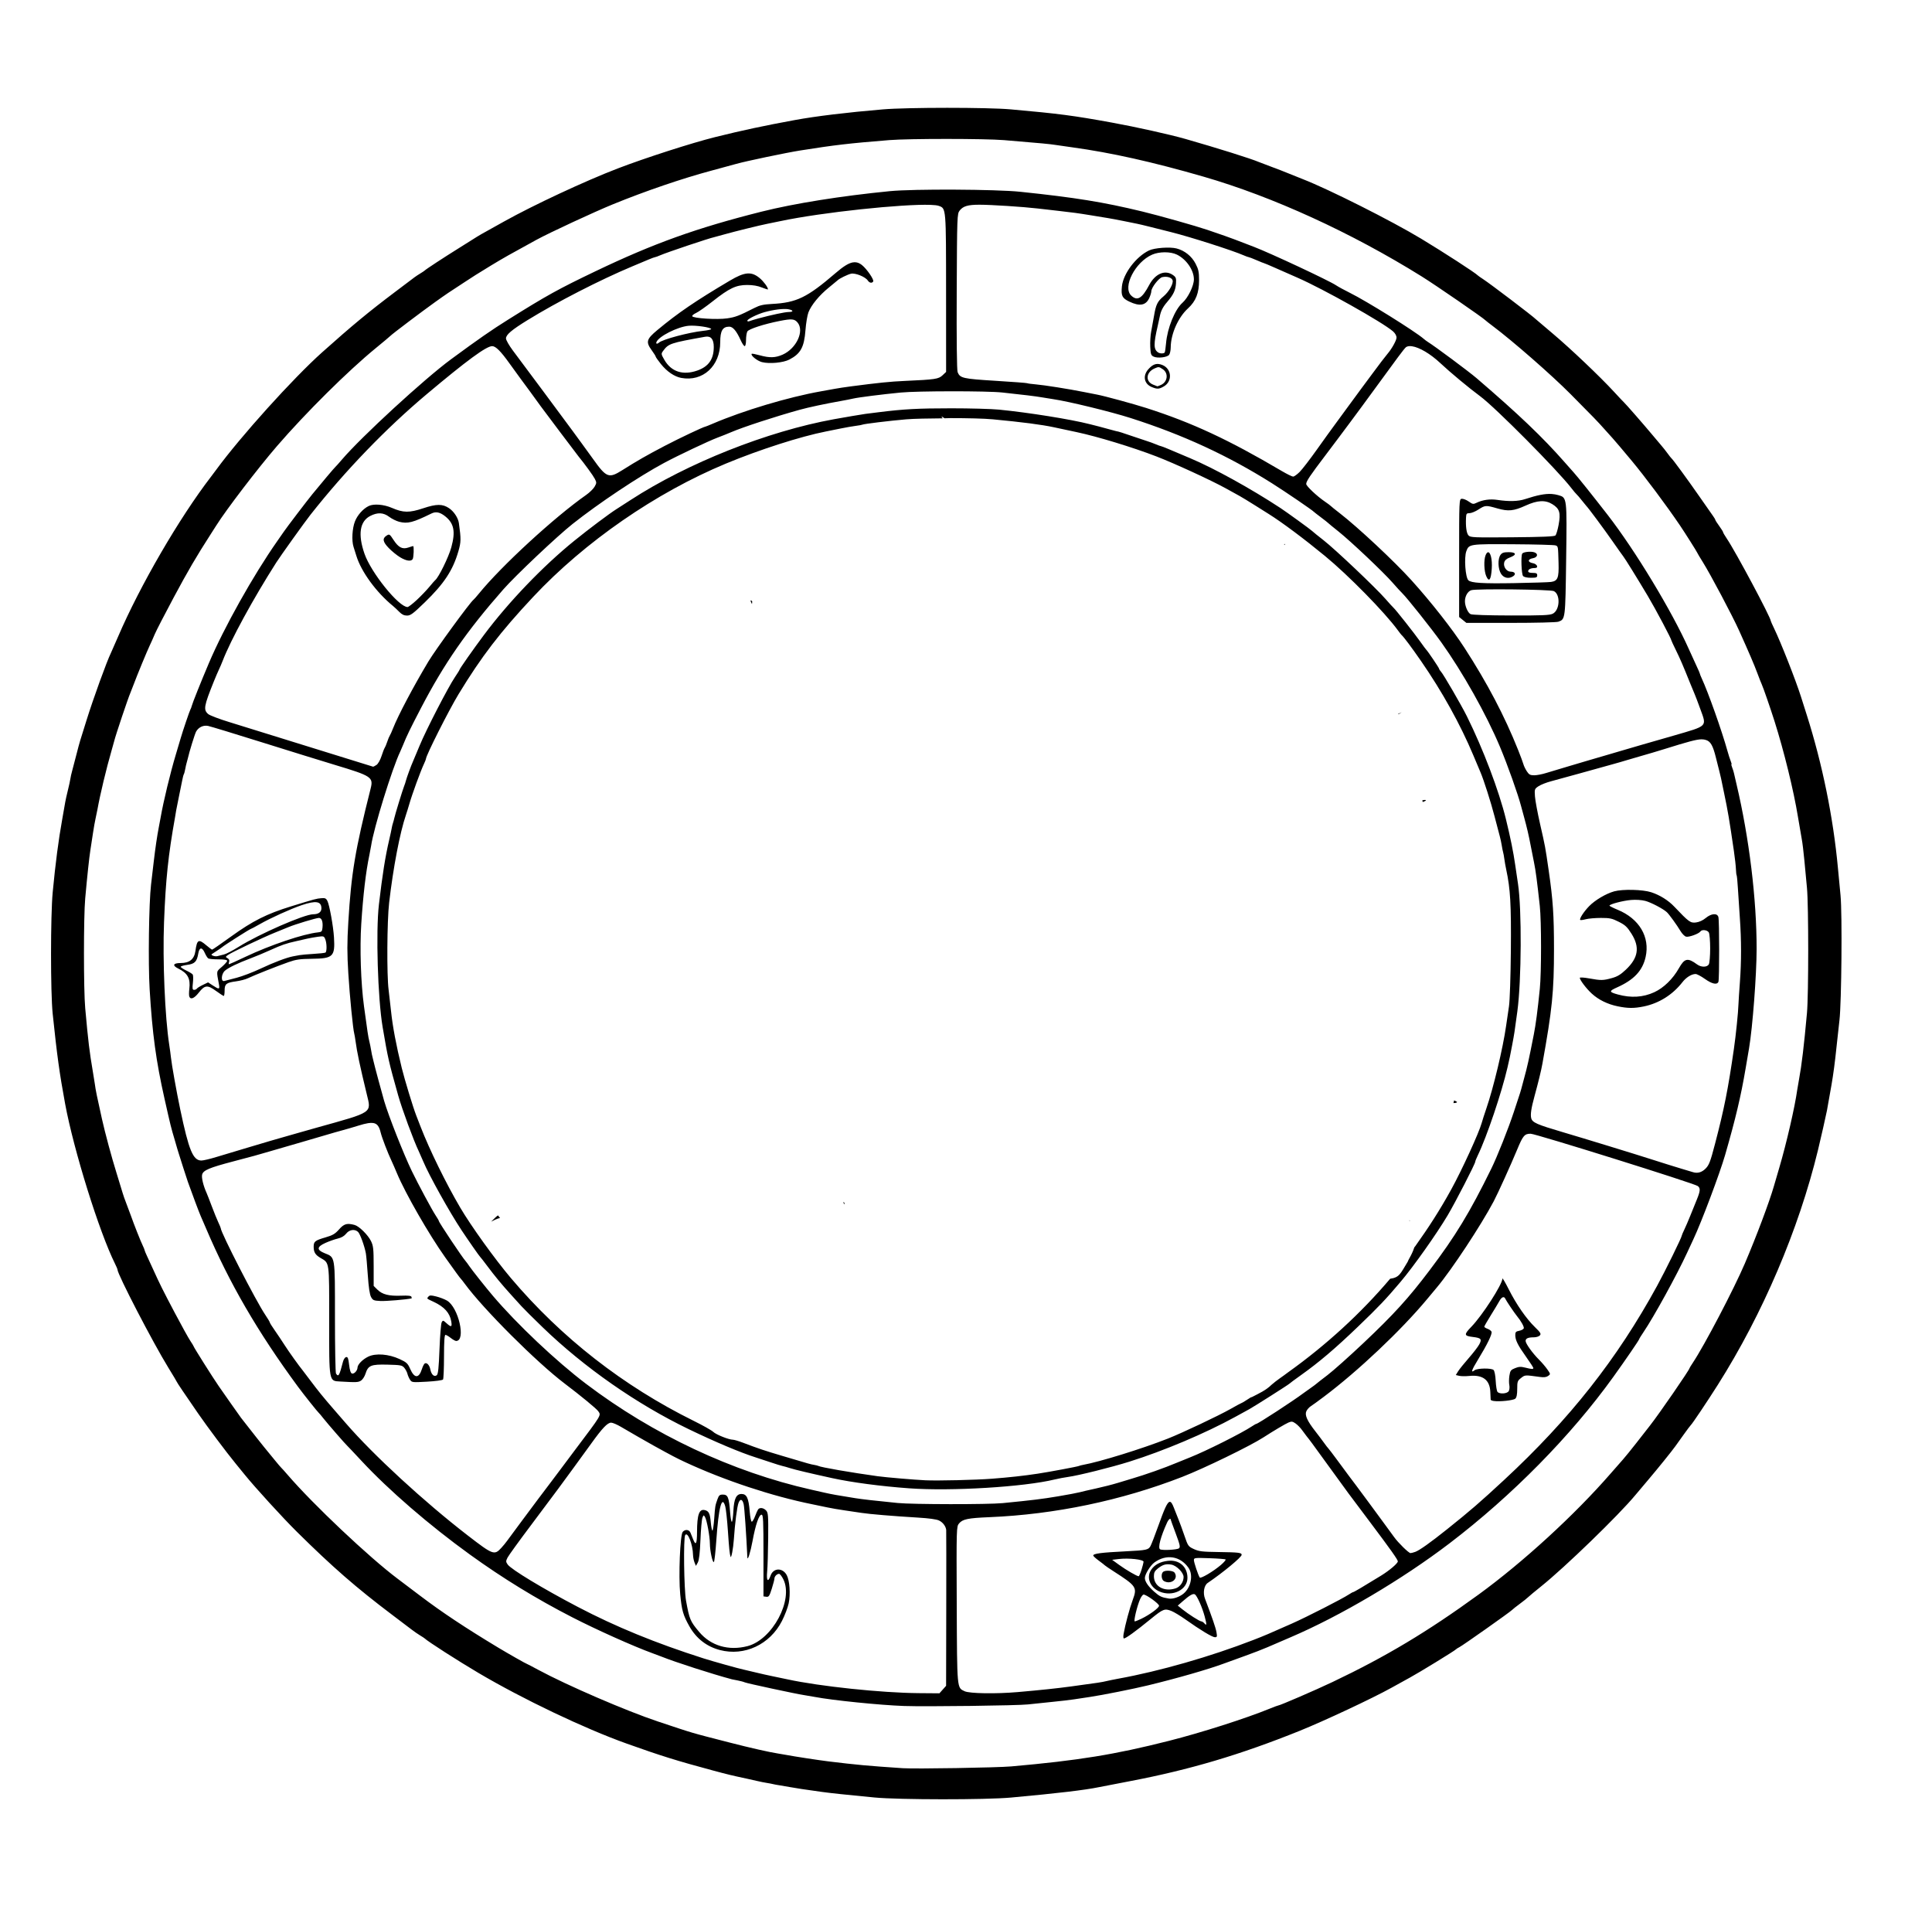 <?xml version="1.0" encoding="UTF-8" standalone="no"?>
<!-- Created with Inkscape (http://www.inkscape.org/) -->

<svg
   width="1000mm"
   height="999mm"
   viewBox="0 0 1000 999"
   version="1.1"
   id="svg1"
   inkscape:export-filename="bill.svg"
   inkscape:export-xdpi="96"
   inkscape:export-ydpi="96"
   xmlns:inkscape="http://www.inkscape.org/namespaces/inkscape"
   xmlns:sodipodi="http://sodipodi.sourceforge.net/DTD/sodipodi-0.dtd"
   xmlns="http://www.w3.org/2000/svg"
   xmlns:svg="http://www.w3.org/2000/svg">
  <sodipodi:namedview
     id="namedview1"
     pagecolor="#ffffff"
     bordercolor="#000000"
     borderopacity="0.25"
     inkscape:showpageshadow="2"
     inkscape:pageopacity="0.0"
     inkscape:pagecheckerboard="0"
     inkscape:deskcolor="#d1d1d1"
     inkscape:document-units="mm">
    <inkscape:page
       x="0"
       y="0"
       width="1000"
       height="999"
       id="page2"
       margin="0"
       bleed="0" />
  </sodipodi:namedview>
  <defs
     id="defs1" />
  <g
     inkscape:label="Calque 1"
     inkscape:groupmode="layer"
     id="layer1">
    <path
       id="path1"
       style="fill:#000000;stroke-width:0.487"
       d="m 490.303,55.797 c -13.452,0.003 -26.997,0.273 -33.344,0.81 -18.512,1.565 -34.593,3.511 -45.427,5.497 -16.032,2.939 -27.352,5.359 -41.419,8.856 -11.99,2.98 -36.246,10.793 -50.438,16.243 -16.927,6.502 -43.565,18.929 -58.788,27.426 -5.511,3.076 -10.757,6.001 -11.657,6.499 -0.9,0.499 -1.952,1.124 -2.338,1.391 -0.386,0.266 -4.46,2.826 -9.053,5.686 -8.233,5.128 -17.385,11.118 -18.037,11.804 -0.184,0.193 -1.181,0.86 -2.215,1.483 -1.035,0.622 -2.387,1.515 -3.006,1.983 -0.619,0.468 -5.183,3.91 -10.144,7.649 -13.726,10.346 -22.227,17.381 -37.66,31.165 -15.076,13.465 -42.3,43.641 -54.866,60.815 -0.734,1.003 -1.936,2.604 -2.671,3.559 -16.413,21.32 -36.757,56.327 -48.142,82.842 -1.664,3.874 -3.306,7.612 -3.649,8.306 -2.169,4.382 -9.238,23.882 -12.695,35.016 -1.454,4.685 -2.916,9.369 -3.25,10.41 -0.333,1.041 -1.25,4.448 -2.038,7.571 -0.787,3.123 -1.748,6.797 -2.135,8.163 -0.387,1.367 -0.802,3.214 -0.921,4.105 -0.119,0.891 -0.71,3.605 -1.313,6.032 -0.603,2.427 -1.203,5.122 -1.334,5.99 -0.131,0.868 -0.829,4.842 -1.552,8.833 -1.93,10.656 -3.514,22.791 -4.942,37.856 -1.14,12.033 -1.149,51.861 -0.013,62.777 2.247,21.591 3.544,30.985 6.45,46.689 4.442,24.004 17.665,66.387 25.808,82.721 0.711,1.426 1.293,2.81 1.293,3.075 0,2.42 18.339,37.777 26.31,50.725 2.431,3.949 4.42,7.276 4.42,7.394 0,0.249 4.185,6.455 11.08,16.433 4.868,7.044 14.438,19.811 19.363,25.831 1.444,1.765 3.527,4.321 4.63,5.679 5.63,6.937 19.697,22.337 27.031,29.594 18.469,18.273 30.761,28.981 49.42,43.055 4.248,3.204 8.775,6.633 10.061,7.621 1.286,0.987 3.24,2.334 4.342,2.993 1.102,0.659 2.154,1.348 2.338,1.532 1.518,1.516 17.168,11.557 27.755,17.809 23.077,13.625 54.832,28.766 76.794,36.615 17.589,6.287 26.057,8.926 44.759,13.951 7.648,2.055 9.736,2.558 17.369,4.186 1.837,0.392 4.392,0.966 5.678,1.276 1.286,0.31 3.39,0.73 4.676,0.932 1.286,0.202 2.789,0.49 3.34,0.638 0.551,0.149 2.054,0.425 3.34,0.614 1.286,0.189 3.691,0.601 5.344,0.915 2.935,0.557 7.929,1.31 16.701,2.516 4.558,0.627 12.555,1.474 27.056,2.866 l -5.2e-4,5.2e-4 c 12.658,1.215 57.535,1.241 70.64,0.04 24.232,-2.22 38.244,-3.877 45.6,-5.392 1.47,-0.303 8.685,-1.697 16.033,-3.098 30.837,-5.879 57.136,-13.68 87.848,-26.06 12.742,-5.136 37.779,-16.878 47.431,-22.245 4.225,-2.349 8.584,-4.758 9.687,-5.352 4.506,-2.428 23.206,-13.894 23.716,-14.541 0.184,-0.233 1.001,-0.755 1.816,-1.161 1.749,-0.87 26.269,-18.182 27.243,-19.235 0.367,-0.397 2.171,-1.828 4.009,-3.179 1.837,-1.351 3.793,-2.913 4.348,-3.47 0.554,-0.557 3.56,-3.055 6.68,-5.551 12.225,-9.777 40.202,-36.871 48.762,-47.224 0.919,-1.111 3.931,-4.683 6.694,-7.938 4.953,-5.834 12.06,-14.634 14.015,-17.354 0.551,-0.767 2.491,-3.476 4.31,-6.02 1.819,-2.544 3.489,-4.768 3.711,-4.941 0.679,-0.531 8.571,-12.298 13.99,-20.858 23.224,-36.686 41.8,-80.213 51.816,-121.416 1.41,-5.8 4.233,-18.251 4.649,-20.501 0.208,-1.125 1.49,-8.352 2.351,-13.253 0.944,-5.371 1.856,-12.273 2.627,-19.874 0.387,-3.817 1.059,-9.921 1.492,-13.565 1.089,-9.154 1.489,-55.145 0.563,-64.67 -0.405,-4.164 -1.013,-10.552 -1.35,-14.196 -2.426,-26.172 -8.027,-53.67 -16.128,-79.181 -1.102,-3.47 -2.454,-7.728 -3.004,-9.463 -2.728,-8.602 -10.382,-28.036 -13.985,-35.508 -0.883,-1.832 -1.606,-3.456 -1.606,-3.609 0,-1.792 -18.185,-35.855 -22.765,-42.643 -1.074,-1.592 -1.953,-3.102 -1.953,-3.356 0,-0.254 -0.902,-1.7 -2.004,-3.213 -1.102,-1.513 -2.005,-2.924 -2.005,-3.136 0,-0.212 -0.553,-1.154 -1.23,-2.094 -0.676,-0.94 -3.896,-5.542 -7.155,-10.227 -6.053,-8.702 -13.587,-18.992 -14.319,-19.559 -0.224,-0.174 -1.126,-1.309 -2.003,-2.524 -0.877,-1.215 -2.366,-3.096 -3.308,-4.18 -0.942,-1.085 -3.216,-3.78 -5.053,-5.989 -3.83,-4.607 -13.674,-15.859 -14.286,-16.329 -0.226,-0.174 -2.5,-2.587 -5.054,-5.363 -7.246,-7.876 -22.583,-22.447 -31.765,-30.179 -4.593,-3.867 -8.501,-7.184 -8.685,-7.371 -1.661,-1.688 -23.616,-18.372 -27.39,-20.815 -1.286,-0.832 -2.489,-1.678 -2.672,-1.88 -1.163,-1.277 -17.683,-11.982 -29.394,-19.048 -15.281,-9.22 -47.739,-25.553 -61.126,-30.759 -2.939,-1.143 -6.547,-2.589 -8.017,-3.214 -1.47,-0.625 -5.077,-2.021 -8.017,-3.103 -2.939,-1.082 -5.946,-2.226 -6.681,-2.54 C 647.527,82.102 630.303,76.689 613.616,71.918 605.591,69.623 588.074,65.723 575.538,63.442 555.447,59.785 548.155,58.832 523.096,56.593 517.116,56.059 503.756,55.794 490.303,55.797 Z m -0.198,16.098 h 5.2e-4 c 12.35,0.004 24.672,0.213 29.61,0.625 20.06,1.673 23.332,1.98 26.761,2.503 2.021,0.308 5.929,0.87 8.685,1.247 19.943,2.735 41.507,7.555 67.807,15.157 35.8,10.348 76.48,28.952 112.9,51.633 7.293,4.542 31.989,21.541 33.068,22.762 0.184,0.208 1.837,1.504 3.674,2.881 10.461,7.84 30.603,25.455 40.349,35.285 12.516,12.624 13.752,13.902 17.452,18.048 2.013,2.256 3.96,4.419 4.327,4.806 0.752,0.793 5.484,6.377 9.83,11.598 6.926,8.32 17.855,22.959 24.966,33.439 2.44,3.596 8.961,13.905 8.961,14.166 0,0.133 1.303,2.323 2.895,4.867 4.002,6.395 15.258,27.637 18.768,35.419 5.14,11.397 7.835,17.689 9.509,22.205 0.901,2.429 1.91,4.985 2.243,5.679 0.693,1.442 4.474,12.368 6.551,18.928 4.959,15.667 9.91,35.851 12.147,49.528 0.766,4.685 1.667,9.937 2.002,11.672 0.335,1.735 0.925,6.562 1.312,10.726 0.387,4.164 1.001,10.673 1.364,14.463 0.858,8.939 0.857,55.249 0,64.684 -1.561,17.188 -2.73,26.963 -4.116,34.419 -0.387,2.082 -0.802,4.495 -0.922,5.363 -1.234,8.9 -5.574,27.724 -9.31,40.379 -0.973,3.297 -2.218,7.555 -2.767,9.463 -2.362,8.21 -9.041,25.983 -15.053,40.052 -5.666,13.259 -20.965,42.461 -26.886,51.32 -0.96,1.436 -1.745,2.72 -1.745,2.854 0,0.83 -15.81,23.764 -20.439,29.648 -1.137,1.445 -4.282,5.467 -6.989,8.937 -2.707,3.47 -5.836,7.328 -6.952,8.574 -1.116,1.246 -3.981,4.511 -6.367,7.256 -18.636,21.441 -45.424,45.991 -68.48,62.759 -26.381,19.187 -47.976,32.112 -75.597,45.246 -8.713,4.143 -27.199,12.129 -28.076,12.129 -0.207,0 -2.066,0.691 -4.133,1.535 -12.672,5.176 -35.53,12.482 -52.525,16.788 -28.011,7.097 -46.725,10.129 -81.502,13.202 h -0.002 c -7.349,0.65 -49.814,1.353 -56.116,0.93 -18.226,-1.224 -23.684,-1.724 -38.413,-3.518 -5.138,-0.626 -17.84,-2.571 -22.046,-3.376 -0.919,-0.176 -2.722,-0.482 -4.008,-0.68 -4.64,-0.715 -14.381,-2.922 -25.288,-5.728 -20.859,-5.366 -17.538,-4.39 -36.962,-10.853 -16.274,-5.415 -47.047,-18.694 -61.936,-26.727 -3.084,-1.664 -5.69,-3.025 -5.79,-3.025 -0.327,0 -9.848,-5.398 -14.99,-8.498 -17.185,-10.361 -29.081,-18.262 -40.353,-26.802 -4.374,-3.314 -9.656,-7.303 -11.738,-8.864 -14.682,-11.013 -43.71,-38.419 -56.802,-53.629 -1.643,-1.909 -3.172,-3.612 -3.397,-3.786 -0.225,-0.174 -1.679,-1.877 -3.23,-3.785 -1.551,-1.909 -4.076,-4.994 -5.612,-6.855 -1.535,-1.862 -3.242,-4.004 -3.794,-4.76 -0.551,-0.757 -2.365,-3.066 -4.032,-5.133 -1.666,-2.066 -3.546,-4.467 -4.176,-5.334 -1.653,-2.275 -8.228,-11.619 -11.543,-16.404 -3.064,-4.423 -12.983,-20.148 -12.983,-20.582 0,-0.145 -0.779,-1.429 -1.731,-2.853 -0.952,-1.424 -4.525,-7.877 -7.942,-14.341 -6.207,-11.744 -7.872,-15.085 -11.358,-22.793 -1.02,-2.256 -2.418,-5.292 -3.105,-6.748 -0.688,-1.456 -1.25,-2.832 -1.25,-3.059 0,-0.227 -0.44,-1.307 -0.977,-2.401 -1.051,-2.137 -4.607,-11.112 -6.038,-15.237 -0.482,-1.388 -1.544,-4.227 -2.361,-6.309 -0.817,-2.082 -1.718,-4.638 -2.002,-5.679 -0.284,-1.041 -1.717,-5.726 -3.183,-10.41 -2.43,-7.761 -5.89,-20.587 -7.488,-27.761 -2.69,-12.07 -3.264,-14.887 -3.699,-18.165 -0.106,-0.795 -0.539,-3.491 -0.963,-5.993 -1.866,-11.016 -2.408,-15.506 -4.024,-33.289 -0.856,-9.427 -0.856,-47.29 0,-56.717 1.117,-12.299 2.048,-20.992 2.671,-24.955 0.328,-2.082 0.934,-6.056 1.348,-8.833 0.414,-2.776 1.017,-6.183 1.34,-7.571 0.323,-1.388 0.765,-3.518 0.981,-4.732 1.366,-7.676 4.648,-21.36 7.339,-30.6 0.606,-2.082 1.21,-4.247 1.343,-4.811 0.652,-2.782 7.156,-22.164 8.336,-24.842 0.306,-0.694 1.082,-2.681 1.725,-4.416 1.739,-4.694 6.941,-17.294 8.355,-20.241 0.68,-1.416 1.839,-4.021 2.577,-5.788 0.738,-1.767 5.116,-10.262 9.731,-18.877 7.441,-13.893 11.751,-21.261 19.24,-32.897 1.187,-1.844 2.459,-3.832 2.826,-4.418 5.125,-8.177 21.642,-29.776 31.505,-41.196 14.863,-17.21 36.779,-38.94 50.998,-50.564 3.858,-3.154 7.315,-6.053 7.683,-6.443 0.92,-0.976 16.125,-12.465 23.046,-17.414 5.776,-4.13 7.663,-5.406 15.367,-10.394 2.388,-1.546 4.944,-3.205 5.679,-3.685 0.735,-0.48 4.342,-2.7 8.017,-4.934 6.011,-3.654 10.038,-5.931 23.466,-13.264 6.707,-3.663 29.983,-14.468 39.664,-18.414 16.872,-6.876 35.735,-13.315 51.024,-17.415 5.189,-1.392 10.937,-2.955 12.774,-3.474 5.033,-1.422 25.866,-5.783 33.068,-6.922 18.085,-2.862 24.845,-3.649 46.131,-5.373 5.045,-0.409 17.422,-0.61 29.771,-0.606 z m 4.129,26.246 c -13.764,-0.067 -27.483,0.181 -33.599,0.78 -25.138,2.463 -49.596,6.368 -66.471,10.614 -33.617,8.458 -55.771,16.406 -85.844,30.796 -19.344,9.256 -25.278,12.541 -45.427,25.151 -8.522,5.333 -15.143,9.931 -29.442,20.447 -13.814,10.159 -46.343,40.058 -56.444,51.88 -1.631,1.909 -3.151,3.612 -3.379,3.786 -0.478,0.364 -7.457,8.632 -12.023,14.242 -2.846,3.497 -13.08,16.938 -14.616,19.197 -0.354,0.521 -1.95,2.81 -3.546,5.088 -12.419,17.726 -27.527,44.692 -35.325,63.052 -4.121,9.703 -8.559,20.796 -8.897,22.243 -0.142,0.609 -0.431,1.37 -0.642,1.692 -0.391,0.597 -4.066,11.433 -5.043,14.867 -0.296,1.041 -1.435,4.874 -2.531,8.517 -2.852,9.483 -6.392,24.136 -7.85,32.493 -0.182,1.041 -0.609,3.312 -0.949,5.047 -0.861,4.389 -1.823,10.922 -2.647,17.981 -0.385,3.297 -1.003,8.567 -1.374,11.712 -1.133,9.609 -1.551,40.555 -0.732,54.219 1.377,22.987 3.304,37.147 7.726,56.784 3.254,14.452 3.215,14.297 5.332,21.451 0.616,2.082 1.191,4.069 1.277,4.416 0.087,0.347 0.483,1.625 0.881,2.839 0.398,1.215 1.388,4.338 2.2,6.941 0.812,2.603 1.879,5.867 2.372,7.255 2.174,6.125 5.857,15.934 6.633,17.666 0.466,1.041 1.693,3.88 2.726,6.309 12.057,28.348 26.768,53.69 47.614,82.02 2.834,3.852 10.218,13.13 10.795,13.565 0.23,0.173 1.305,1.451 2.387,2.839 2.001,2.564 11.623,13.619 12.356,14.196 0.221,0.173 3.57,3.722 7.443,7.886 14.027,15.081 35.04,33.232 55.999,48.372 17.025,12.298 34.415,22.953 53.1,32.534 12.688,6.506 31.57,14.962 41.419,18.55 1.837,0.669 3.941,1.458 4.676,1.752 7.182,2.879 26.25,9.025 36.409,11.736 0.184,0.049 1.536,0.318 3.006,0.597 1.47,0.279 3.123,0.723 3.674,0.987 1.066,0.51 26.788,6.036 30.73,6.602 1.286,0.185 3.691,0.596 5.344,0.914 9.234,1.776 33.866,4.278 46.429,4.716 11.339,0.395 58.787,-0.208 64.133,-0.816 2.939,-0.334 8.651,-0.931 12.693,-1.327 4.042,-0.396 9.002,-0.974 11.023,-1.285 2.021,-0.311 5.778,-0.878 8.35,-1.259 6.382,-0.946 22.494,-4.161 30.062,-5.999 15.303,-3.717 31.329,-8.329 39.415,-11.342 2.205,-0.822 7.165,-2.619 11.023,-3.995 3.858,-1.376 8.968,-3.353 11.356,-4.394 2.388,-1.041 7.8,-3.371 12.025,-5.178 25.678,-10.983 57.678,-29.894 82.17,-48.558 32.469,-24.744 62.87,-55.63 84.842,-86.197 6.195,-8.619 13.361,-19.08 13.361,-19.506 0,-0.182 1.007,-1.817 2.237,-3.634 5.38,-7.942 17.315,-29.664 22.576,-41.088 1.136,-2.467 2.602,-5.622 3.258,-7.01 4.136,-8.756 13.643,-34.001 16.394,-43.534 5.423,-18.792 8.179,-30.421 10.617,-44.796 0.589,-3.47 1.387,-8.155 1.774,-10.41 1.824,-10.641 3.908,-37.928 3.925,-51.408 0.034,-25.672 -3.842,-57.482 -10.379,-85.188 -0.573,-2.429 -1.18,-5.048 -1.348,-5.82 -0.169,-0.772 -0.595,-2.12 -0.948,-2.997 -0.352,-0.877 -0.506,-1.594 -0.341,-1.594 0.166,0 -0.021,-0.781 -0.414,-1.735 -0.394,-0.954 -1.147,-3.296 -1.674,-5.205 -2.818,-10.198 -9.992,-30.422 -13.352,-37.635 -0.509,-1.093 -0.926,-2.15 -0.926,-2.348 0,-0.198 -0.714,-1.858 -1.585,-3.69 -0.872,-1.832 -2.723,-5.886 -4.114,-9.009 -8.749,-19.641 -27.778,-51.092 -42.028,-69.463 -7.76,-10.003 -15.503,-19.679 -17.622,-22.021 -0.628,-0.694 -2.694,-3.028 -4.592,-5.186 -11.479,-13.052 -23.716,-24.733 -45.575,-43.5 -4.035,-3.464 -21.539,-16.483 -25.309,-18.824 -0.559,-0.347 -1.507,-1.057 -2.105,-1.578 -4.482,-3.896 -29.695,-19.602 -38.204,-23.799 -2.808,-1.385 -6.052,-3.154 -7.208,-3.932 -3.57,-2.401 -34.001,-16.641 -42.466,-19.873 -4.409,-1.683 -8.919,-3.411 -10.021,-3.84 -2.187,-0.852 -6.767,-2.461 -14.029,-4.93 -6.121,-2.082 -24.859,-7.369 -33.736,-9.519 -20.172,-4.886 -34.623,-7.222 -63.131,-10.207 -6.3,-0.66 -20.109,-1.041 -33.873,-1.108 z m 12.663,7.805 c 6.132,0 22.583,1.063 30.223,1.953 3.12,0.363 7.93,0.913 10.689,1.222 7.278,0.814 10.343,1.231 16.707,2.275 3.123,0.512 7.181,1.176 9.019,1.476 1.837,0.3 5.595,1.009 8.35,1.576 2.756,0.567 5.762,1.176 6.681,1.352 0.919,0.176 3.774,0.852 6.346,1.501 2.572,0.649 7.683,1.934 11.357,2.854 9.896,2.478 31.724,9.459 37.511,11.997 1.158,0.508 2.305,0.923 2.548,0.923 0.244,0 2.086,0.71 4.094,1.577 2.008,0.868 3.775,1.578 3.926,1.578 0.151,0 2.773,1.105 5.826,2.456 3.053,1.351 8.233,3.632 11.512,5.069 13.365,5.859 43.911,23.023 49.319,27.712 1.107,0.959 1.837,2.25 1.837,3.244 0,1.408 -2.472,5.848 -4.677,8.402 -1.009,1.168 -4.739,6.057 -7.683,10.07 -1.469,2.002 -4.104,5.551 -5.856,7.887 -1.752,2.336 -4.825,6.517 -6.83,9.293 -2.004,2.776 -5.02,6.893 -6.701,9.149 -1.681,2.256 -5.973,8.207 -9.537,13.226 -3.564,5.019 -7.561,10.2 -8.882,11.515 -1.321,1.314 -2.838,2.389 -3.371,2.389 -0.533,0 -3.21,-1.321 -5.949,-2.936 -27.514,-16.22 -46.427,-25.012 -70.114,-32.594 -6.586,-2.108 -21.678,-6.213 -25.386,-6.905 -0.919,-0.171 -3.925,-0.763 -6.68,-1.314 -7.94,-1.589 -20.651,-3.608 -25.031,-3.976 -2.208,-0.186 -4.221,-0.457 -4.472,-0.604 -0.251,-0.147 -7.619,-0.707 -16.374,-1.246 -16.956,-1.043 -18.384,-1.368 -19.636,-4.479 -0.407,-1.011 -0.584,-16.729 -0.471,-41.766 0.176,-39.014 0.219,-40.193 1.517,-41.854 1.794,-2.295 4.25,-3.023 10.189,-3.023 z m -25.27,0.074 c 2.043,0.073 3.528,0.245 4.318,0.529 3.775,1.356 3.723,0.716 3.74,45.129 l 0.015,40.795 -1.854,1.751 c -2.061,1.946 -3.75,2.198 -19.529,2.907 -7.586,0.341 -13.42,0.932 -28.058,2.845 -2.756,0.36 -6.363,0.907 -8.017,1.214 -1.653,0.308 -4.96,0.905 -7.348,1.328 -16.816,2.978 -40.174,9.965 -55.969,16.741 -1.94,0.832 -3.639,1.514 -3.776,1.514 -0.802,0 -13.385,5.95 -21.051,9.955 -9.111,4.759 -14.317,7.737 -22.005,12.59 h 10e-4 c -6.982,4.407 -8.217,3.933 -15.158,-5.826 -1.974,-2.776 -4.55,-6.325 -5.723,-7.887 -1.173,-1.562 -3.36,-4.55 -4.861,-6.64 -1.501,-2.091 -8.291,-11.253 -15.088,-20.361 -6.797,-9.108 -13.937,-18.686 -15.866,-21.283 -1.929,-2.598 -3.507,-5.374 -3.507,-6.171 0,-1.923 2.892,-4.383 11.102,-9.446 15.236,-9.397 37.677,-20.91 54.367,-27.892 3.123,-1.307 6.939,-2.907 8.481,-3.556 1.541,-0.649 2.999,-1.18 3.24,-1.18 0.24,0 1.384,-0.415 2.542,-0.923 3.527,-1.546 25.479,-8.913 28.158,-9.45 0.367,-0.073 2.772,-0.732 5.344,-1.463 4.928,-1.401 18.645,-4.776 22.046,-5.424 1.102,-0.21 4.109,-0.826 6.681,-1.37 21.857,-4.621 63.478,-8.939 77.776,-8.426 z m 119.978,22.233 c -2.771,0.201 -5.461,0.681 -6.86,1.351 -6.741,3.228 -13.374,12.01 -14.044,18.594 -0.496,4.873 0.107,6.112 3.844,7.9 5.4,2.585 8.617,1.968 10.367,-1.987 0.551,-1.244 1.001,-2.74 1.001,-3.324 0,-1.907 3.859,-6.928 5.651,-7.353 2.413,-0.572 4.879,0.161 5.36,1.593 0.564,1.677 -1.895,6.025 -4.742,8.386 -3.054,2.532 -3.89,4.249 -4.844,9.946 -0.436,2.603 -1.105,6.294 -1.487,8.202 -0.382,1.909 -0.6,5.45 -0.483,7.87 0.187,3.887 0.395,4.486 1.781,5.137 2.008,0.942 6.864,0.393 7.95,-0.899 0.459,-0.546 0.846,-2.287 0.859,-3.869 0.058,-7.009 3.815,-15.496 8.944,-20.207 4.091,-3.757 5.729,-7.929 5.729,-14.595 0,-4.216 -0.301,-5.643 -1.795,-8.526 -2.02,-3.897 -5.681,-6.824 -9.881,-7.902 -1.726,-0.443 -4.579,-0.52 -7.35,-0.318 z m 1.303,2.309 c 2.317,-0.002 4.583,0.395 6.225,1.193 4.929,2.394 8.825,8.05 8.825,12.809 -6.3e-4,3.346 -3.033,9.562 -5.91,12.115 -3.939,3.495 -7.833,13.1 -8.504,20.976 -0.199,2.333 -0.512,4.472 -0.695,4.753 -0.414,0.633 -2.343,0.649 -3.328,0.027 -2.466,-1.555 -2.511,-4.294 -0.231,-14.029 0.366,-1.562 0.813,-3.613 0.993,-4.558 0.56,-2.941 1.577,-4.931 3.906,-7.648 3.196,-3.728 4.27,-6.001 4.5,-9.529 0.177,-2.718 -0.011,-3.236 -1.574,-4.338 -4.077,-2.875 -9.167,-0.735 -12.3,5.17 -3.707,6.988 -6.155,8.43 -9.287,5.473 -4.631,-4.373 2.022,-17.377 10.85,-21.21 1.846,-0.801 4.214,-1.204 6.53,-1.206 z M 441.372,135.801 c -2.271,0.419 -5.004,2.188 -8.868,5.51 -14.766,12.693 -20.179,15.318 -32.981,15.992 -4.391,0.231 -6.257,0.653 -8.96,2.027 -8.127,4.13 -9.874,4.797 -14.216,5.432 -5.175,0.757 -17.668,-0.019 -18.051,-1.121 -0.127,-0.366 0.767,-1.116 1.987,-1.666 1.22,-0.55 5.122,-3.291 8.67,-6.093 8.548,-6.749 12.06,-8.407 17.789,-8.402 2.958,0.003 5.462,0.43 7.588,1.295 1.745,0.71 3.173,1.144 3.173,0.966 0,-1.062 -2.271,-4.138 -4.294,-5.815 -4.272,-3.542 -7.733,-3.253 -15.405,1.287 -17.839,10.556 -26.905,16.737 -37.586,25.627 -5.66,4.711 -6.039,6.11 -2.84,10.501 1.102,1.513 2.005,2.958 2.005,3.211 0,0.253 1.215,1.98 2.701,3.839 3.105,3.884 6.969,6.522 10.525,7.185 11.187,2.085 20.176,-6.152 20.176,-18.489 0,-5.904 1.233,-8.023 4.676,-8.034 1.884,-0.006 3.759,2.226 5.95,7.084 0.743,1.648 1.663,2.997 2.043,2.997 0.386,0 0.691,-1.413 0.691,-3.196 0,-1.758 0.307,-3.738 0.683,-4.4 0.717,-1.266 8.574,-3.82 16.686,-5.425 6.277,-1.242 7.704,-1.118 9.304,0.804 3.628,4.356 -0.593,13.442 -7.714,16.604 -3.771,1.674 -6.725,1.763 -11.828,0.356 -2.14,-0.59 -4.023,-0.948 -4.184,-0.795 -0.793,0.749 2.784,3.675 5.272,4.313 3.913,1.003 11.023,0.339 14.222,-1.328 5.814,-3.031 7.64,-6.354 8.315,-15.133 0.28,-3.644 0.973,-7.822 1.54,-9.285 1.473,-3.802 5.624,-8.85 10.548,-12.826 2.339,-1.889 4.403,-3.592 4.586,-3.786 0.816,-0.862 5.183,-3.002 6.912,-3.387 2.216,-0.494 7.408,1.601 8.659,3.493 0.862,1.304 2.151,1.547 2.815,0.531 0.563,-0.86 -3.288,-6.487 -5.813,-8.493 -0.871,-0.692 -1.731,-1.15 -2.637,-1.353 -0.68,-0.153 -1.385,-0.163 -2.143,-0.024 z m -33.535,24.208 c 2.855,0.438 3.133,1.458 0.398,1.458 -1.897,0 -8.848,1.474 -15.742,3.337 -1.837,0.496 -3.866,1.115 -4.509,1.374 -0.704,0.284 -1.169,0.198 -1.169,-0.216 0,-0.824 5.285,-3.431 9.019,-4.45 4.621,-1.26 9.556,-1.878 12.003,-1.503 z m -51.427,8.581 c 3.643,-0.355 11.7,0.826 11.7,1.715 0,0.255 -1.879,0.664 -4.175,0.908 -7.393,0.787 -20.944,4.401 -22.847,6.094 -0.959,0.853 -1.707,0.676 -1.307,-0.308 1.203,-2.96 10.869,-7.848 16.63,-8.409 z m 8.552,5.68 c 2.99,-0.536 4.483,1.228 4.483,5.297 0,6.304 -2.658,10.119 -8.485,12.179 -7.437,2.628 -13.518,0.664 -17.08,-5.515 -1.705,-2.959 -1.733,-3.155 -0.654,-4.62 2.798,-3.801 3.706,-4.108 21.736,-7.341 z m -110.21,4.864 c 1.816,0 4.444,2.622 8.947,8.925 2.495,3.493 5.138,7.135 5.873,8.094 1.206,1.574 7.849,10.652 10.355,14.152 1.204,1.681 18.797,25.029 19.538,25.929 3.069,3.727 7.55,9.884 8.398,11.541 0.985,1.922 0.976,2.227 -0.111,4.101 -0.646,1.113 -2.586,3.015 -4.312,4.225 -16.551,11.605 -43.839,36.704 -55.572,51.113 -1.272,1.562 -2.53,2.989 -2.797,3.172 -1.612,1.108 -19.669,25.825 -23.331,31.936 -7.75,12.933 -15.698,27.963 -18.302,34.609 -0.68,1.735 -1.445,3.438 -1.702,3.785 -0.256,0.347 -0.845,1.767 -1.308,3.155 -0.463,1.388 -1.054,2.807 -1.314,3.154 -0.259,0.347 -1.001,2.267 -1.647,4.266 -0.661,2.043 -1.798,4.046 -2.597,4.574 -0.781,0.517 -1.579,0.924 -1.772,0.905 -0.194,-0.019 -14.782,-4.543 -32.419,-10.052 -17.636,-5.51 -36.425,-11.338 -41.753,-12.951 -5.328,-1.613 -10.363,-3.527 -11.19,-4.253 -2.523,-2.216 -2.197,-4.082 2.952,-16.874 0.908,-2.256 2.092,-5.018 2.631,-6.138 0.539,-1.12 1.393,-3.108 1.897,-4.416 4.214,-10.935 15.757,-32.117 27.77,-50.961 2.2,-3.451 14.851,-21.118 17.747,-24.784 18.116,-22.931 39.049,-44.635 60.144,-62.357 20.807,-17.481 30.851,-24.849 33.872,-24.849 z m 476.085,0.06 c 3.77,0.537 9.464,3.83 14.728,8.773 5.056,4.748 14.784,12.834 20.597,17.12 7.784,5.741 40.189,38.387 47.199,47.55 1.062,1.388 2.261,2.807 2.664,3.154 0.403,0.347 1.621,1.767 2.706,3.155 1.085,1.388 2.129,2.666 2.319,2.839 0.894,0.815 9.106,11.876 13.618,18.343 2.767,3.966 5.271,7.494 5.565,7.841 0.792,0.936 7.349,11.527 12.695,20.505 4.037,6.78 12.209,22.2 12.209,23.038 0,0.153 1.018,2.343 2.262,4.867 2.192,4.445 3.707,7.959 7.419,17.207 0.975,2.429 2.034,4.984 2.352,5.678 0.319,0.694 1.623,4.133 2.899,7.642 3.383,9.306 4.094,8.588 -13.595,13.732 -5.328,1.549 -12.843,3.709 -16.701,4.8 -3.858,1.091 -7.766,2.233 -8.685,2.537 -0.919,0.305 -5.278,1.583 -9.687,2.842 -4.409,1.259 -8.768,2.532 -9.686,2.83 -0.919,0.298 -5.278,1.592 -9.687,2.874 -4.409,1.283 -9.69,2.864 -11.736,3.516 -2.045,0.651 -4.83,1.184 -6.189,1.184 -2.067,0 -2.689,-0.335 -3.811,-2.051 -0.737,-1.128 -1.53,-2.76 -1.761,-3.628 -0.231,-0.868 -1.44,-4.133 -2.685,-7.256 -7.08,-17.754 -15.984,-34.715 -27.801,-52.967 -6.363,-9.826 -17.164,-23.596 -27.455,-34.997 -8.87,-9.827 -27.711,-27.445 -37.141,-34.731 -2.388,-1.845 -4.493,-3.542 -4.676,-3.771 -0.184,-0.229 -1.536,-1.235 -3.006,-2.236 -4.13,-2.811 -9.687,-8.058 -9.676,-9.134 0.016,-1.404 2.046,-4.427 9.971,-14.848 1.847,-2.429 4.731,-6.262 6.408,-8.517 1.677,-2.256 4.54,-6.089 6.363,-8.518 1.823,-2.429 4.45,-5.978 5.839,-7.886 4.09,-5.62 11.132,-15.237 13.399,-18.297 1.156,-1.562 3.655,-4.969 5.552,-7.571 1.897,-2.603 3.775,-4.941 4.174,-5.196 0.742,-0.474 1.784,-0.601 3.041,-0.422 z m -131.228,9.172 c -1.856,-0.166 -3.427,0.694 -5.258,2.749 -2.987,3.353 -2.171,7.557 1.782,9.181 2.854,1.172 3.755,1.127 6.26,-0.316 4.592,-2.644 4.114,-9.168 -0.814,-11.113 -0.702,-0.277 -1.352,-0.446 -1.97,-0.501 z m 0.151,1.66 c 0.567,0.047 1.109,0.384 2.1,1.051 3.087,2.076 2.504,6.651 -1.041,8.177 -0.895,0.385 -1.689,0.69 -1.763,0.675 -0.074,-0.014 -1.102,-0.421 -2.284,-0.906 -4.015,-1.649 -3.599,-6.358 0.734,-8.309 1.094,-0.493 1.687,-0.735 2.254,-0.688 z m -107.012,12.471 c 11.045,-0.005 21.987,0.202 25.96,0.624 10.865,1.154 17.354,1.948 20.755,2.538 1.837,0.319 4.392,0.731 5.678,0.917 7.864,1.137 29.838,6.492 40.083,9.768 27.073,8.658 50.445,19.445 73.151,33.762 7.035,4.435 20.779,13.8 21.712,14.793 0.184,0.196 1.837,1.482 3.674,2.858 1.837,1.376 3.491,2.679 3.674,2.895 0.184,0.216 2.589,2.188 5.344,4.382 6.349,5.056 23.324,21.112 28.015,26.499 1.964,2.256 4.239,4.74 5.056,5.52 2.395,2.29 15.046,18.208 20.183,25.395 11.053,15.464 23.276,37.222 30.306,53.945 3.963,9.427 9.392,24.676 11.007,30.915 0.09,0.347 0.747,2.76 1.46,5.363 1.528,5.577 2.447,9.53 3.517,15.142 0.43,2.256 1.188,6.089 1.685,8.518 0.869,4.252 1.561,9.464 2.987,22.505 0.859,7.846 0.86,34.518 0.008,42.929 -1.153,11.341 -2.072,18.334 -3.092,23.527 -2.639,13.442 -3.328,16.549 -5.104,23.029 -0.713,2.603 -1.361,5.015 -1.439,5.362 -0.164,0.733 -0.106,0.552 -3.773,11.672 -2.899,8.792 -8.595,23.123 -11.722,29.493 -11.114,22.636 -18.487,34.775 -31.905,52.528 -10.916,14.443 -18.479,22.764 -34.143,37.563 -7.359,6.953 -15.784,14.466 -18.724,16.697 -2.939,2.23 -5.495,4.223 -5.679,4.427 -0.184,0.204 -1.531,1.208 -2.993,2.231 -1.462,1.023 -3.115,2.203 -3.674,2.623 -5.37,4.036 -23.676,15.956 -24.505,15.956 -0.194,0 -1.173,0.551 -2.176,1.225 -5.136,3.454 -23.888,12.863 -32.121,16.117 -2.388,0.944 -5.544,2.223 -7.014,2.842 -6.165,2.597 -16.076,6.101 -23.048,8.148 -1.286,0.378 -4.594,1.376 -7.349,2.218 -2.756,0.842 -7.866,2.147 -11.356,2.9 -3.491,0.753 -7.248,1.623 -8.35,1.934 -1.102,0.311 -6.063,1.247 -11.023,2.08 -8.486,1.426 -13.223,2.008 -28.84,3.542 l -5.2e-4,-5.1e-4 c -7.621,0.749 -46.635,0.701 -54.332,-0.067 -12.149,-1.212 -18.253,-1.907 -22.045,-2.511 -8.983,-1.432 -12.197,-2.006 -15.699,-2.803 -2.021,-0.46 -5.177,-1.175 -7.015,-1.588 -40.797,-9.179 -81.843,-28.47 -116.574,-54.787 -15.499,-11.744 -35.683,-30.808 -48.173,-45.499 -3.757,-4.419 -10.854,-13.363 -12.251,-15.439 -0.694,-1.032 -1.532,-2.168 -1.86,-2.524 -1.681,-1.82 -13.872,-20.088 -13.872,-20.787 0,-0.215 -0.745,-1.504 -1.655,-2.866 -1.824,-2.729 -9.053,-16.186 -12.328,-22.95 -4.22,-8.716 -12.137,-28.79 -14.347,-36.381 -1.219,-4.187 -5.137,-18.78 -5.38,-20.038 -0.151,-0.784 -0.427,-1.919 -0.613,-2.523 -0.186,-0.604 -0.516,-2.234 -0.732,-3.623 -0.217,-1.388 -0.65,-3.517 -0.963,-4.732 -0.519,-2.014 -0.958,-4.907 -2.728,-17.981 -1.645,-12.152 -2.233,-29.976 -1.411,-42.745 0.96,-14.906 2.375,-26.912 4.184,-35.49 0.366,-1.735 0.777,-3.919 0.913,-4.853 1.335,-9.151 10.869,-39.99 15.079,-48.776 0.333,-0.694 1.004,-2.256 1.493,-3.47 1.857,-4.617 3.61,-8.226 9.277,-19.106 11.989,-23.013 23.63,-39.778 42.591,-61.337 6.316,-7.181 27.836,-27.514 35.811,-33.835 13.6,-10.779 34.238,-24.541 47.383,-31.595 7.191,-3.859 23.203,-11.437 27.721,-13.119 2.01,-0.748 5.162,-2.008 7.006,-2.799 6.146,-2.638 22.637,-8.03 35.418,-11.581 4.579,-1.272 13.394,-3.153 21.378,-4.56 2.205,-0.389 5.061,-0.95 6.347,-1.248 2.762,-0.64 14.899,-2.182 24.575,-3.121 4.387,-0.426 15.535,-0.643 26.58,-0.648 z m -0.525,8.81 c -17.006,0.003 -24.522,0.408 -37.268,2.008 -3.123,0.392 -6.279,0.788 -7.014,0.88 -1.517,0.19 -10.863,1.775 -16.367,2.777 -34.419,6.263 -75.741,22.676 -105.104,41.746 -2.635,1.711 -5.992,3.876 -7.462,4.81 -3.811,2.422 -14.293,10.291 -21.712,16.3 -16.328,13.224 -34.061,31.709 -46.852,48.837 -5.513,7.382 -12.603,17.488 -12.603,17.963 0,0.17 -1.069,1.887 -2.376,3.815 -3.491,5.154 -14.92,27.305 -18.224,35.32 -1.574,3.817 -3.122,7.508 -3.442,8.202 -0.932,2.023 -3.391,8.718 -3.708,10.094 -0.16,0.694 -0.581,1.972 -0.937,2.839 -0.722,1.761 -4.721,14.811 -5.09,16.612 -0.13,0.635 -0.43,1.728 -0.665,2.429 -0.236,0.701 -0.524,1.885 -0.641,2.631 -0.117,0.746 -0.708,3.486 -1.314,6.089 -2.046,8.791 -3.452,17.638 -5.313,33.439 -1.646,13.974 -0.597,48.561 1.923,63.441 2.724,16.081 3.141,17.914 8.029,35.299 2.022,7.19 8.013,23.44 10.701,29.023 0.501,1.041 1.523,3.362 2.27,5.158 2.971,7.139 13.593,26.219 19.819,35.602 3.447,5.194 9.241,13.499 9.639,13.815 0.218,0.174 1.878,2.303 3.689,4.732 3.736,5.013 7.685,9.787 12.24,14.797 1.72,1.892 4.166,4.59 5.436,5.994 1.269,1.404 6.23,6.337 11.023,10.963 21.57,20.815 48.638,39.693 75.519,52.668 13.682,6.604 26.892,12.172 34.738,14.644 1.47,0.463 4.927,1.601 7.682,2.53 2.756,0.928 5.5,1.779 6.099,1.89 0.599,0.111 2.403,0.62 4.009,1.132 2.609,0.831 9.777,2.534 21.625,5.137 10.199,2.241 25.362,4.249 40.083,5.309 21.761,1.567 59.235,-0.707 75.156,-4.561 2.021,-0.489 5.177,-1.089 7.014,-1.334 5.253,-0.7 22.31,-4.949 31.732,-7.903 17.855,-5.599 39.243,-14.642 54.78,-23.161 3.123,-1.712 6.416,-3.518 7.318,-4.014 2.599,-1.428 20.37,-12.718 20.74,-13.177 0.184,-0.228 2.889,-2.23 6.013,-4.448 9.273,-6.586 17.705,-13.753 29.437,-25.018 10.813,-10.383 14.495,-14.258 22.088,-23.244 6.77,-8.012 18.545,-24.636 24.352,-34.381 3.964,-6.652 14.309,-26.751 14.309,-27.8 0,-0.309 0.59,-1.776 1.31,-3.26 4.627,-9.534 12.344,-32.382 15.401,-45.601 1.089,-4.709 1.368,-6.049 2.402,-11.546 1.128,-5.992 1.19,-6.4 2.685,-17.477 2.139,-15.856 2.32,-52.919 0.322,-65.932 -0.4,-2.603 -1.049,-7.003 -1.443,-9.779 -0.935,-6.58 -2.495,-14.272 -4.8,-23.66 -3.635,-14.808 -11.742,-36.181 -20.172,-53.178 -2.903,-5.855 -12.164,-21.801 -13.481,-23.214 -0.511,-0.548 -0.929,-1.196 -0.929,-1.44 0,-0.442 -5.959,-9.267 -6.663,-9.867 -0.203,-0.174 -1.568,-2.015 -3.033,-4.091 -3.02,-4.282 -12.838,-16.719 -13.953,-17.676 -0.404,-0.347 -2.217,-2.335 -4.029,-4.417 -5.045,-5.798 -26.108,-25.768 -32.113,-30.447 -2.939,-2.29 -5.645,-4.48 -6.013,-4.865 -0.664,-0.697 -13.175,-9.758 -16.367,-11.854 -15.274,-10.029 -34.207,-20.48 -46.55,-25.697 -4.343,-1.836 -9.483,-4.008 -11.423,-4.828 -1.94,-0.82 -3.699,-1.49 -3.908,-1.49 -0.209,0 -1.327,-0.407 -2.485,-0.904 -1.158,-0.497 -3.458,-1.33 -5.111,-1.851 -1.653,-0.521 -5.562,-1.828 -8.685,-2.904 -3.123,-1.076 -5.678,-1.906 -5.678,-1.844 0,0.062 -1.804,-0.391 -4.009,-1.007 -2.205,-0.616 -4.985,-1.367 -6.179,-1.668 -1.194,-0.301 -3.298,-0.836 -4.676,-1.188 -9.87,-2.522 -31.679,-6.012 -46.93,-7.511 -3.858,-0.379 -15.045,-0.688 -24.86,-0.686 z m -4.843,4.382 c 0.066,-0.166 0.631,0.133 1.488,0.775 1.146,-0.007 1.809,-0.082 2.96,-0.082 8.881,-10e-4 17.632,0.207 22.058,0.627 15.297,1.45 25.248,2.742 31.589,4.101 3.674,0.787 8.935,1.91 11.691,2.495 10.83,2.299 29.035,7.843 41.419,12.615 9.235,3.558 28.344,12.343 35.74,16.431 2.939,1.624 6.246,3.45 7.348,4.057 1.102,0.607 4.56,2.711 7.683,4.676 3.123,1.965 6.43,4.044 7.348,4.62 6.93,4.345 18.185,12.748 29.114,21.736 12.074,9.93 30.924,29.137 37.685,38.4 0.887,1.215 1.777,2.35 1.978,2.524 1.131,0.974 5.144,6.343 10.139,13.565 10.848,15.684 20.236,32.609 26.945,48.582 1.749,4.164 3.425,8.139 3.724,8.833 1.678,3.892 5.416,15.587 7.257,22.713 1.166,4.511 2.399,9.197 2.74,10.412 0.341,1.216 0.798,3.345 1.016,4.732 0.218,1.387 0.538,2.986 0.712,3.554 0.174,0.568 0.458,2.129 0.631,3.47 0.174,1.341 0.621,3.857 0.994,5.592 2.121,9.867 2.585,17.983 2.381,41.641 -0.117,13.545 -0.541,26.171 -0.974,29.023 -0.422,2.776 -1.09,7.319 -1.484,10.095 -1.649,11.606 -6.577,32.214 -10.232,42.788 -0.935,2.704 -2.028,6.108 -2.43,7.563 -1.386,5.016 -10.141,24.122 -15.67,34.193 -6.019,10.964 -11.945,20.035 -18.232,28.847 -0.245,0.385 -0.504,0.748 -0.791,1.066 -0.056,0.077 -0.117,0.155 -0.173,0.232 -0.123,0.384 -0.287,0.873 -0.558,1.546 -0.703,1.748 -1.491,3.229 -2.415,4.868 -0.184,0.326 -0.304,0.683 -0.456,1.025 -3.743,6.102 -4.19,8.089 -9.069,8.771 -15.127,17.881 -33.259,34.451 -52.75,48.368 -2.858,2.199 -5.953,4.124 -8.628,6.487 -2.895,2.873 -6.543,4.5 -10.1,6.336 -0.24,0.095 -0.472,0.153 -0.71,0.238 -0.801,0.509 -2.505,1.583 -2.81,1.78 -0.996,0.64 -1.925,1.164 -2.064,1.164 -0.14,0 -2.66,1.365 -5.6,3.034 -6.089,3.456 -25.012,12.403 -32.364,15.302 -13.391,5.28 -35.31,12.07 -43.959,13.616 -0.893,0.16 -1.823,0.407 -2.067,0.549 -0.54,0.315 -15.346,3.09 -21.361,4.003 -7.174,1.089 -14.548,1.901 -23.716,2.613 v -0.001 c -8.248,0.64 -27.937,1.103 -34.404,0.81 -5.711,-0.259 -20.39,-1.509 -24.718,-2.105 -13.595,-1.872 -29.548,-4.64 -30.735,-5.332 -0.233,-0.136 -1.227,-0.384 -2.208,-0.552 -1.961,-0.336 -1.834,-0.3 -16.159,-4.56 -9.747,-2.899 -12.363,-3.775 -20.71,-6.936 -2.205,-0.835 -4.523,-1.516 -5.152,-1.516 -2.076,0.003 -8.751,-2.67 -10.163,-4.07 -0.762,-0.756 -5.289,-3.304 -10.059,-5.662 -36.501,-18.046 -68.506,-43.031 -94.617,-73.864 -8.382,-9.898 -20.66,-26.971 -26.316,-36.594 -7.285,-12.394 -15.853,-29.873 -20.412,-41.641 -0.672,-1.735 -1.719,-4.432 -2.327,-5.994 -1.639,-4.211 -5.981,-18.472 -7.492,-24.606 -2.851,-11.574 -4.724,-21.503 -5.534,-29.338 -0.395,-3.817 -0.961,-8.786 -1.257,-11.041 -0.994,-7.564 -0.823,-35.642 0.275,-45.111 2.115,-18.237 5.555,-36.207 8.697,-45.427 0.473,-1.388 1.222,-3.801 1.665,-5.363 1.477,-5.212 5.869,-17.246 7.748,-21.231 0.516,-1.093 0.937,-2.174 0.937,-2.401 0,-1.705 11.818,-25.149 16.869,-33.466 11.812,-19.447 21.567,-32.163 38.659,-50.396 26.755,-28.54 63.417,-53.884 99.793,-68.985 17.312,-7.187 38.607,-14.015 51.774,-16.601 1.653,-0.325 5.11,-1.022 7.682,-1.55 2.572,-0.528 6.029,-1.132 7.683,-1.342 1.653,-0.21 3.197,-0.489 3.431,-0.622 0.687,-0.389 14.297,-2.045 22.622,-2.752 4.111,-0.349 11.659,-0.465 18.971,-0.525 -0.291,-0.323 -0.622,-0.68 -0.575,-0.8 z m 315.823,39.961 c -3.463,-0.236 -7.532,0.587 -13.891,2.672 -3.521,1.155 -8.319,1.284 -14.271,0.384 -3.781,-0.572 -7.629,-0.039 -10.761,1.491 -1.702,0.831 -2.018,0.78 -4.102,-0.672 -1.242,-0.865 -2.861,-1.492 -3.597,-1.392 -1.319,0.179 -1.339,0.637 -1.339,30.679 v 30.497 l 1.874,1.522 1.874,1.522 h 22.967 c 12.979,0 23.697,-0.262 24.646,-0.603 3.625,-1.302 3.614,-1.216 4.031,-32.072 0.438,-32.442 0.474,-32.151 -4.108,-33.448 -1.082,-0.306 -2.169,-0.502 -3.324,-0.581 z m -415.521,2.53 c -0.011,0.002 -0.004,0.045 -0.014,0.049 0.019,-0.008 0.037,-0.017 0.056,-0.025 -0.008,2.6e-4 -0.035,-0.025 -0.042,-0.024 z m 409.821,1.209 c 2.241,-0.115 4.175,0.405 6.018,1.551 3.731,2.319 4.364,4.431 3.208,10.707 -0.479,2.604 -1.227,5.069 -1.661,5.48 -0.566,0.535 -6.873,0.797 -22.341,0.928 -20.002,0.169 -21.629,0.101 -22.618,-0.946 -1.047,-1.109 -1.529,-4.498 -1.305,-9.173 0.1,-2.092 0.312,-2.366 1.83,-2.366 0.944,0 3.028,-0.852 4.63,-1.893 3.469,-2.254 3.81,-2.274 9.794,-0.557 5.63,1.615 8.449,1.332 14.59,-1.467 3.068,-1.398 5.615,-2.149 7.856,-2.264 z m -601.255,1.81 c -2.142,-0.175 -4.085,0.034 -5.382,0.661 -2.917,1.412 -5.834,4.665 -7.139,7.96 -1.419,3.582 -1.78,9.956 -0.745,13.164 0.325,1.006 0.984,3.107 1.465,4.668 2.546,8.265 10.335,18.913 19.012,25.992 0.722,0.589 2.158,1.938 3.192,2.997 1.336,1.369 2.495,1.929 4.008,1.932 1.831,0.005 3.116,-0.949 9.179,-6.821 10.016,-9.701 14.552,-16.583 17.407,-26.412 1.398,-4.811 1.427,-6.379 0.273,-14.609 -0.379,-2.703 -2.581,-6.044 -5.1,-7.738 -3.355,-2.256 -6.469,-2.246 -13.359,0.044 -7.231,2.404 -10.298,2.366 -16.236,-0.202 -2.092,-0.904 -4.433,-1.462 -6.575,-1.637 z m 30.475,4.04 c 1.147,0.234 2.345,0.874 3.683,1.938 4.591,3.648 5.437,7.896 3.197,16.059 -1.398,5.097 -6.617,15.718 -8.371,17.035 -0.231,0.174 -1.595,1.735 -3.03,3.47 -1.436,1.735 -4.367,4.787 -6.514,6.783 -2.147,1.995 -4.283,3.628 -4.748,3.628 -4.537,0 -18.869,-17.743 -22.287,-27.593 -3.484,-10.04 -2.441,-16.781 3.03,-19.567 3.761,-1.915 6.754,-1.774 9.728,0.457 1.395,1.047 3.733,2.208 5.195,2.58 4.41,1.121 7.118,0.427 16.734,-4.294 1.137,-0.558 2.234,-0.73 3.382,-0.496 z m -25.014,11.597 c -0.464,-0.305 -0.85,-0.128 -1.523,0.291 -2.391,1.491 -2.11,3.254 1.036,6.497 1.585,1.634 4.218,3.777 5.852,4.761 3.167,1.909 5.629,2.288 6.51,1.001 0.551,-0.804 0.775,-6.777 0.254,-6.78 -0.158,-0.001 -1.27,0.334 -2.472,0.745 -3.073,1.049 -5.112,0.008 -7.668,-3.915 -0.983,-1.508 -1.524,-2.295 -1.988,-2.6 z m 463.534,4.559 -0.647,0.491 c 0.099,0.047 0.206,0.12 0.305,0.168 z m 118.057,0.264 c 11.39,0.071 21.236,0.343 21.879,0.605 1.324,0.539 1.276,0.253 1.525,9.174 0.213,7.618 -0.423,9.221 -3.859,9.723 -1.197,0.175 -9.842,0.453 -19.211,0.618 -16.185,0.285 -22.142,-0.085 -23.602,-1.463 -1.559,-1.473 -2.287,-11.744 -1.066,-15.051 1.37,-3.713 1.597,-3.746 24.333,-3.605 z m 7.302,3.944 c -1.28,0.134 -2.409,0.456 -2.697,0.897 -0.751,1.147 -0.403,10.642 0.424,11.583 0.512,0.582 2.023,0.926 4.072,0.926 2.813,0 3.258,-0.172 3.258,-1.261 0,-1.022 -0.445,-1.262 -2.338,-1.262 -1.553,0 -2.338,-0.295 -2.338,-0.879 0,-0.973 1.407,-1.645 3.444,-1.645 2.159,0 1.213,-2.144 -1.114,-2.525 -1.161,-0.19 -1.996,-0.717 -1.996,-1.26 0,-0.543 0.835,-1.071 1.996,-1.261 2.518,-0.412 3.066,-2.3 0.892,-3.073 -0.892,-0.317 -2.323,-0.373 -3.603,-0.239 z m -9.713,0.156 c -2.54,0 -3.403,0.286 -4.231,1.403 -1.498,2.02 -1.343,7.268 0.289,9.796 1.46,2.262 4.073,2.757 6.328,1.2 1.534,-1.059 0.813,-2.304 -1.335,-2.304 -2.136,0 -3.947,-2.581 -3.361,-4.789 0.303,-1.14 1.212,-1.931 2.968,-2.583 3.66,-1.358 3.329,-2.723 -0.659,-2.723 z m -10.71,0.044 c -0.413,0.061 -0.847,0.553 -1.258,1.574 -0.979,2.433 -0.784,8.218 0.366,10.816 1.454,3.285 2.448,1.931 2.842,-3.871 0.34,-4.997 -0.71,-8.702 -1.95,-8.52 z m 13.011,19.225 c 10.153,0.113 20.208,0.442 21.087,0.886 3.512,1.775 3.101,9.899 -0.592,11.702 -1.61,0.786 -5.325,0.943 -21.52,0.908 -11.933,-0.026 -20.126,-0.296 -20.99,-0.691 -1.381,-0.632 -2.926,-4.147 -2.926,-6.659 0,-2.611 1.434,-5.135 3.259,-5.736 1.276,-0.42 11.529,-0.523 21.682,-0.41 z m -394.687,5.917 c 0.004,0.233 0.446,1.087 0.713,1.695 0.047,-0.467 0.079,-0.821 0.128,-1.346 -0.069,-0.085 -0.213,-0.315 -0.255,-0.349 -0.407,-0.319 -0.59,-0.299 -0.586,-5.1e-4 z m 337.011,57.685 c 0,-0.023 -1.702,0.782 -1.852,0.831 0.065,0.064 0.129,0.129 0.193,0.194 0.306,-0.203 1.659,-1.002 1.659,-1.026 z m -617.804,7.047 c 1.209,0.241 13.772,4.067 27.918,8.501 14.146,4.434 31.131,9.692 37.744,11.685 19.059,5.741 19.958,6.34 18.454,12.296 -7.983,31.62 -10.022,43.803 -11.532,68.889 -0.652,10.834 -0.653,16.417 -0.002,26.814 0.747,11.941 2.41,28.753 3.078,31.113 0.147,0.521 0.439,2.224 0.648,3.785 0.776,5.798 2.251,12.772 5.805,27.445 2.41,9.95 3.579,9.164 -25.804,17.351 -4.042,1.126 -8.551,2.403 -10.021,2.839 -1.47,0.435 -4.927,1.423 -7.682,2.196 -2.756,0.773 -5.762,1.637 -6.681,1.92 -0.919,0.283 -6.179,1.847 -11.691,3.477 -5.511,1.629 -12.691,3.782 -15.955,4.783 -3.264,1.001 -6.74,1.82 -7.725,1.82 -4.357,0 -6.5,-5.17 -10.985,-26.499 -1.905,-9.058 -4.419,-23.112 -4.798,-26.814 -0.142,-1.388 -0.544,-4.369 -0.893,-6.625 -2.219,-14.328 -3.457,-43.54 -2.688,-63.408 0.857,-22.151 2.174,-34.657 5.743,-54.575 0.218,-1.215 0.477,-2.776 0.576,-3.47 0.099,-0.694 0.694,-3.675 1.322,-6.624 0.628,-2.95 1.392,-6.711 1.697,-8.358 0.305,-1.647 0.711,-3.233 0.901,-3.523 0.19,-0.29 0.519,-1.498 0.732,-2.683 0.213,-1.185 0.539,-2.63 0.725,-3.209 0.186,-0.58 0.453,-1.573 0.593,-2.208 0.754,-3.421 3.657,-12.838 4.317,-14.001 1.278,-2.255 3.731,-3.408 6.202,-2.915 z m 773.085,6.936 c 0.891,4.3e-4 1.582,0.141 2.291,0.374 2.343,0.771 3.54,2.917 5.065,9.083 0.601,2.429 1.391,5.552 1.754,6.94 0.364,1.388 0.77,3.093 0.903,3.789 0.133,0.696 0.839,4.103 1.569,7.571 1.956,9.286 2.681,13.569 5.075,29.965 0.532,3.644 1.009,7.882 1.06,9.419 0.051,1.537 0.218,2.984 0.371,3.218 0.153,0.233 0.444,3.235 0.647,6.67 0.203,3.435 0.659,10.362 1.014,15.394 0.82,11.645 0.825,22.643 0.013,33.439 -0.352,4.685 -0.675,9.653 -0.718,11.041 -0.134,4.347 -1.333,16.112 -2.378,23.344 -3.023,20.923 -4.997,30.858 -9.732,48.98 -2.459,9.409 -3.106,11.107 -4.941,12.944 h -5.2e-4 c -1.974,1.977 -4.221,2.586 -6.63,1.796 -0.367,-0.12 -3.073,-0.932 -6.013,-1.804 -2.939,-0.872 -9.703,-2.986 -15.031,-4.698 -8.749,-2.811 -35.072,-10.879 -46.095,-14.127 -13.578,-4.001 -15.863,-5.008 -16.46,-7.254 -0.494,-1.858 -0.015,-5.109 1.656,-11.231 2.119,-7.767 3.474,-13.329 4.122,-16.918 5.084,-28.163 6.007,-37.295 6.007,-59.387 -0.001,-17.7 -0.518,-25.367 -2.748,-40.731 -1.811,-12.482 -1.73,-12.041 -4.427,-23.877 -1.317,-5.78 -2.521,-12.248 -2.674,-14.374 -0.271,-3.747 -0.214,-3.908 1.847,-5.294 1.169,-0.786 4.124,-1.949 6.567,-2.584 2.442,-0.635 8.95,-2.419 14.462,-3.965 5.511,-1.546 12.726,-3.55 16.033,-4.454 3.307,-0.904 7.215,-2.027 8.684,-2.496 1.47,-0.469 4.927,-1.48 7.683,-2.246 2.756,-0.766 8.017,-2.329 11.691,-3.474 12.18,-3.795 16.659,-5.055 19.334,-5.053 z M 737.414,413.964 c -0.286,-0.023 -0.881,0.202 -1.243,0.229 0.09,0.286 0.158,0.576 0.238,0.864 1.681,-0.626 2.24,-0.992 1.005,-1.093 z m 107.659,46.56 c -3.694,-0.089 -7.386,0.154 -9.587,0.764 -4.194,1.163 -9.884,4.528 -12.927,7.646 -2.783,2.852 -5.213,6.604 -4.632,7.154 0.176,0.167 1.476,-1.4e-4 2.888,-0.371 1.412,-0.37 4.931,-0.677 7.819,-0.677 4.62,-0.003 5.729,0.237 9.223,1.996 3.362,1.693 4.376,2.642 6.607,6.188 4.4,6.996 3.525,12.506 -2.962,18.632 -2.68,2.531 -4.375,3.545 -7.238,4.331 -4.547,1.248 -5.559,1.261 -11.717,0.152 -2.664,-0.48 -4.843,-0.615 -4.843,-0.302 0,1.13 3.361,5.565 6.161,8.129 3.558,3.259 8.188,5.533 13.481,6.62 5.225,1.074 8.449,1.091 13.427,0.073 7.92,-1.62 14.972,-6.042 20.06,-12.58 1.948,-2.503 4.722,-4.221 6.814,-4.221 0.671,0 2.821,1.135 4.777,2.523 3.725,2.643 6.34,3.212 7.025,1.526 0.527,-1.295 0.512,-31.685 -0.015,-33.545 -0.603,-2.124 -3.658,-1.876 -6.562,0.532 -1.474,1.222 -3.358,2.079 -5.041,2.292 -2.864,0.363 -3.672,-0.228 -11.259,-8.222 -3.09,-3.256 -7.439,-5.965 -11.906,-7.417 -2.205,-0.716 -5.899,-1.137 -9.593,-1.226 z M 166.333,464.827 c -2.651,0.229 -3.073,0.342 -15.672,4.22 -12.569,3.868 -19.859,7.533 -31.055,15.612 -5.169,3.73 -9.58,6.783 -9.8,6.783 -0.221,0 -1.566,-0.994 -2.989,-2.208 -4.048,-3.454 -4.825,-3.063 -5.654,2.845 -0.606,4.314 -3.026,6.303 -7.67,6.303 -3.959,0 -4.456,1.294 -1.118,2.914 4.749,2.303 6.286,5.148 5.627,10.409 -0.216,1.717 -0.222,3.539 -0.015,4.048 0.701,1.724 2.564,0.94 4.92,-2.07 3.083,-3.94 4.502,-4.073 8.942,-0.838 1.942,1.415 3.728,2.572 3.97,2.572 0.242,0 0.439,-1.243 0.439,-2.762 0,-3.44 0.831,-4.118 5.878,-4.791 2.18,-0.291 4.966,-1.019 6.19,-1.616 2.937,-1.434 15.115,-6.267 21.001,-8.334 3.912,-1.374 5.892,-1.657 12.118,-1.73 10.988,-0.129 12.038,-1.151 11.422,-11.117 -0.357,-5.778 -2.345,-16.742 -3.42,-18.861 -0.662,-1.306 -1.197,-1.543 -3.111,-1.378 z m 677.915,0.919 c 2.506,-0.207 5.43,-0.016 7.348,0.48 2.924,0.756 9.343,4.124 11.191,5.873 1.214,1.149 5.284,6.777 6.994,9.67 0.855,1.447 2.173,2.784 2.931,2.971 1.467,0.362 6.642,-1.517 7.41,-2.691 0.751,-1.147 3.615,-0.807 4.366,0.518 0.38,0.671 0.691,4.381 0.691,8.243 0,3.863 -0.311,7.573 -0.691,8.244 -0.892,1.574 -3.954,1.6 -6.066,0.052 -4.883,-3.579 -6.482,-3.249 -9.412,1.945 -3.148,5.579 -7.895,10.201 -12.776,12.443 -5.781,2.655 -12.004,3.04 -18.82,1.167 -4.65,-1.278 -4.706,-1.757 -0.429,-3.668 8.757,-3.911 13.188,-8.628 14.786,-15.74 2.329,-10.365 -3.287,-19.834 -14.501,-24.448 -2.309,-0.95 -4.199,-1.905 -4.199,-2.122 0,-0.749 7.026,-2.596 11.177,-2.938 z m -680.249,1.198 c 1.641,0.264 2.361,1.303 2.361,3.15 0,1.929 -1.563,3.051 -4.252,3.051 -4.56,0 -27.989,10.228 -38.503,16.809 -3.123,1.955 -6.58,3.755 -7.682,4.001 -1.102,0.246 -2.606,0.626 -3.34,0.845 -1.234,0.368 -3.702,-0.462 -2.987,-1.005 0.173,-0.131 1.367,-0.914 2.653,-1.739 1.286,-0.825 2.489,-1.656 2.672,-1.846 0.711,-0.736 14.483,-9.494 14.93,-9.494 0.164,0 2.208,-1.088 4.542,-2.417 5.67,-3.23 15.897,-7.868 21.722,-9.853 3.683,-1.255 6.244,-1.766 7.885,-1.502 z m 1.051,8.093 c 1.485,0 2.184,1.923 1.861,5.118 -0.187,1.853 -0.483,2.166 -2.221,2.345 -7.699,0.796 -24.674,6.508 -37.741,12.7 -4.425,2.097 -8.211,3.812 -8.412,3.812 -0.201,0 -0.183,-0.547 0.042,-1.215 0.268,-0.796 -0.005,-1.449 -0.79,-1.892 -1.139,-0.644 -1.133,-0.726 0.137,-1.656 1.796,-1.316 18.139,-9.099 24.384,-11.613 2.756,-1.109 5.912,-2.394 7.015,-2.855 3.479,-1.454 14.384,-4.744 15.725,-4.744 z m 2.263,9.631 c 0.506,0.166 0.718,0.583 1.04,1.382 0.841,2.088 0.89,6.456 0.079,6.929 -0.33,0.193 -3.111,0.496 -6.179,0.674 -3.068,0.178 -6.33,0.468 -7.249,0.644 -0.919,0.176 -2.361,0.444 -3.205,0.595 -3.26,0.583 -10.118,3.17 -16.966,6.402 -3.929,1.854 -9.491,3.978 -12.359,4.719 -2.868,0.741 -5.741,1.49 -6.384,1.663 -1.851,0.501 -1.59,-3.663 0.334,-5.33 1.815,-1.572 6.729,-3.938 13.321,-6.412 2.686,-1.008 7.288,-2.929 10.228,-4.269 5.754,-2.623 8.154,-3.45 13.361,-4.605 1.837,-0.407 4.392,-0.988 5.678,-1.291 1.286,-0.303 3.761,-0.744 5.5,-0.979 1.496,-0.203 2.296,-0.287 2.801,-0.121 z m -63.314,6.203 c 0.602,-0.056 1.309,0.709 2.013,2.306 0.574,1.301 1.385,2.574 1.803,2.829 0.418,0.255 2.789,0.468 5.269,0.473 2.955,0.006 4.51,0.26 4.51,0.737 0,0.4 -1.237,1.807 -2.749,3.125 -2.972,2.591 -2.851,1.865 -1.52,9.081 0.486,2.638 0.098,2.711 -3.146,0.588 l -2.477,-1.621 -2.691,1.297 c -1.48,0.713 -2.879,1.584 -3.11,1.936 -0.231,0.352 -0.882,0.64 -1.447,0.64 -0.855,0 -0.958,-0.613 -0.612,-3.628 0.229,-1.995 0.183,-3.944 -0.102,-4.332 -0.285,-0.387 -1.795,-1.316 -3.356,-2.063 -1.562,-0.748 -2.839,-1.611 -2.839,-1.918 0,-0.307 1.516,-0.756 3.368,-0.996 3.865,-0.502 4.997,-1.66 5.702,-5.833 0.285,-1.688 0.783,-2.565 1.385,-2.621 z m 648.65,78.599 c -0.118,0.46 -0.231,0.922 -0.353,1.381 1.134,-0.025 1.959,-0.191 1.811,-0.61 -0.061,-0.172 -1.044,-0.52 -1.458,-0.771 z M 193.139,581.168 c 2.164,0.316 3.151,1.86 3.892,4.924 0.653,2.697 3.759,10.779 5.695,14.817 0.499,1.041 1.738,3.88 2.752,6.309 4.334,10.375 16.547,31.65 24.991,43.534 5.04,7.093 7.679,10.703 8.072,11.041 0.201,0.174 1.094,1.309 1.984,2.524 9.655,13.175 37.236,40.721 51.82,51.752 8.143,6.16 16.395,12.948 17.266,14.203 1.58,2.278 2.113,1.391 -12.323,20.559 -3.496,4.642 -6.868,9.149 -7.493,10.016 -0.625,0.868 -3.082,4.133 -5.459,7.256 -2.377,3.123 -4.951,6.53 -5.722,7.571 -0.77,1.041 -4.475,6.01 -8.233,11.041 -3.758,5.032 -7.329,9.858 -7.935,10.726 -0.606,0.868 -1.957,2.509 -3,3.647 -3.555,3.878 -4.28,3.607 -17.347,-6.476 -22.522,-17.38 -48.818,-41.574 -63.046,-58.008 -1.286,-1.485 -4.142,-4.777 -6.347,-7.315 -5.26,-6.056 -8.02,-9.453 -12.036,-14.815 -1.819,-2.429 -3.541,-4.7 -3.826,-5.047 -2.069,-2.52 -7.307,-9.838 -9.524,-13.305 -1.47,-2.299 -3.799,-5.782 -5.176,-7.741 -1.377,-1.959 -2.504,-3.768 -2.505,-4.022 -8.8e-4,-0.254 -1.051,-2.011 -2.334,-3.906 -4.755,-7.02 -23.053,-42.635 -23.053,-44.87 0,-0.198 -0.564,-1.551 -1.253,-3.007 -0.689,-1.456 -2.213,-5.202 -3.385,-8.325 -1.173,-3.123 -2.391,-6.247 -2.707,-6.941 -1.666,-3.653 -2.692,-7.917 -2.279,-9.471 0.588,-2.213 3.715,-3.537 15.972,-6.761 11.33,-2.981 11.972,-3.157 18.705,-5.135 7.763,-2.28 16.597,-4.844 17.369,-5.041 0.926,-0.236 14.322,-4.157 16.367,-4.79 0.919,-0.284 3.023,-0.872 4.676,-1.306 1.653,-0.434 5.161,-1.461 7.795,-2.282 2.028,-0.632 3.679,-1.065 5.036,-1.275 1.018,-0.157 1.87,-0.188 2.592,-0.083 z m 599.118,5.553 c 2.627,0.009 84.788,25.721 86.515,27.074 1.447,1.134 1.34,2.51 -0.553,7.139 -0.889,2.172 -2.413,5.937 -3.388,8.366 -0.975,2.429 -2.352,5.62 -3.06,7.091 -0.709,1.471 -1.289,2.847 -1.289,3.057 0,0.89 -8.478,18.15 -12.779,26.016 -20.684,37.831 -45.188,68.913 -79.181,100.434 -12.501,11.592 -17.438,15.858 -29.625,25.598 -8.507,6.799 -14.207,10.849 -16.353,11.619 -0.974,0.35 -2.095,0.636 -2.491,0.636 -0.895,0 -6.342,-5.33 -8.423,-8.244 -0.851,-1.191 -3.256,-4.477 -5.344,-7.301 -2.088,-2.824 -5.601,-7.601 -7.805,-10.617 -2.205,-3.016 -5.123,-6.951 -6.485,-8.746 -3.028,-3.99 -4.096,-5.424 -9.713,-13.043 -2.43,-3.297 -4.593,-6.136 -4.805,-6.309 -0.213,-0.173 -1.197,-1.451 -2.187,-2.839 -0.99,-1.388 -3.024,-4.085 -4.519,-5.994 -4.2,-5.36 -5.544,-8.389 -4.597,-10.353 0.429,-0.889 1.41,-2.008 2.18,-2.487 0.77,-0.479 3.852,-2.713 6.849,-4.964 17.747,-13.329 39.983,-34.345 53.445,-50.513 2.375,-2.852 4.675,-5.611 5.112,-6.131 7.615,-9.071 22.752,-32.004 29.361,-44.48 2.145,-4.049 8.961,-19.078 12.162,-26.814 2.994,-7.237 3.818,-8.205 6.973,-8.194 z m -355.852,35.343 c 0.208,0.428 0.396,0.865 0.607,1.291 0.011,-0.392 0.069,-0.551 0.084,-0.922 -0.227,-0.128 -0.463,-0.24 -0.69,-0.369 z m -178.642,6.91 c -0.424,0.348 -0.638,0.397 -1.253,0.998 l -2.302,2.249 2.004,-0.983 c 1.012,-0.496 2.067,-0.841 2.606,-0.906 -0.343,-0.457 -0.695,-0.914 -1.055,-1.358 z m 471.722,2.476 c 0.015,0.122 0.03,0.244 0.044,0.373 0.375,0.093 0.349,-0.044 -0.044,-0.373 z m -548.471,1.985 c -2.216,-0.189 -3.579,0.605 -5.508,2.784 -2.05,2.316 -3.285,3.049 -6.937,4.114 -5.532,1.614 -6.217,2.149 -6.217,4.859 0,2.861 0.838,4.22 3.597,5.83 4.624,2.699 4.454,1.48 4.434,31.925 -0.021,32.684 -0.207,31.654 5.782,32.007 h 5.2e-4 c 8.329,0.49 9.305,0.445 10.736,-0.501 0.806,-0.533 1.828,-2.114 2.272,-3.513 1.376,-4.338 2.82,-4.935 11.414,-4.718 6.787,0.172 7.533,0.312 8.654,1.619 0.675,0.787 1.409,2.176 1.631,3.086 0.223,0.91 0.835,2.305 1.36,3.099 0.935,1.414 1.116,1.434 8.772,1.011 4.445,-0.246 8.029,-0.733 8.309,-1.128 0.27,-0.383 0.496,-5.735 0.501,-11.894 0.007,-7.753 0.238,-11.199 0.749,-11.199 0.406,0 1.632,0.71 2.723,1.578 1.092,0.868 2.352,1.577 2.802,1.577 5.201,0 1.252,-17.408 -4.743,-20.907 -1.223,-0.714 -3.707,-1.667 -5.521,-2.119 -2.795,-0.696 -3.418,-0.685 -4.087,0.076 -0.932,1.061 -1.058,0.937 2.741,2.706 5.502,2.562 8.347,5.725 9.089,10.104 0.507,2.994 0.011,3.18 -2.479,0.927 -1.709,-1.546 -1.852,-1.574 -2.466,-0.473 -0.359,0.642 -0.871,6.91 -1.138,13.927 -0.368,9.66 -0.712,12.935 -1.412,13.484 -1.313,1.029 -2.787,-0.278 -3.316,-2.94 -0.457,-2.299 -1.822,-3.775 -2.906,-3.141 -0.373,0.218 -1.036,1.524 -1.473,2.901 -1.561,4.92 -3.883,4.887 -6.07,-0.084 -1.266,-2.878 -1.847,-3.419 -5.478,-5.098 -5.633,-2.606 -12.339,-3.127 -16.216,-1.26 -2.964,1.428 -5.536,4.062 -5.57,5.705 -0.033,1.571 -1.805,3.426 -2.895,3.031 -0.646,-0.234 -1.137,-1.767 -1.45,-4.527 -0.378,-3.337 -0.686,-4.134 -1.537,-3.98 -0.585,0.106 -1.32,1.185 -1.633,2.397 -1.886,7.299 -2.319,8.036 -3.614,6.147 -0.297,-0.434 -0.541,-13.575 -0.541,-29.203 0,-32.189 0.218,-30.85 -5.387,-33.119 -4.198,-1.7 -4.035,-3.305 0.544,-5.341 1.929,-0.858 4.784,-1.86 6.345,-2.226 1.858,-0.436 3.343,-1.311 4.301,-2.534 1.649,-2.106 4.444,-2.512 6.157,-0.894 1.053,0.995 3.342,7.286 4.039,11.104 0.213,1.164 0.668,6.291 1.012,11.393 0.413,6.124 0.977,9.918 1.661,11.167 0.945,1.726 1.373,1.909 4.877,2.082 2.861,0.141 13.294,-0.728 16.089,-1.339 0.123,-0.027 0.099,-0.398 -0.052,-0.826 -0.193,-0.548 -1.754,-0.719 -5.293,-0.58 -6.325,0.249 -9.771,-0.619 -12.279,-3.093 l -1.972,-1.947 -0.005,-10.209 c -0.005,-9.023 -0.168,-10.539 -1.403,-13.048 -1.561,-3.174 -6.134,-7.67 -8.44,-8.297 -0.981,-0.267 -1.814,-0.439 -2.553,-0.502 z m 546.39,18.371 c -0.003,0.004 -0.007,0.009 -0.01,0.013 0.003,-0.002 0.006,-0.01 0.01,-0.013 z m 50.248,9.882 c -0.103,3.099 -10.38,19.038 -16.056,24.902 -3.967,4.098 -3.875,4.752 0.749,5.307 4.296,0.516 4.8,1.107 3.302,3.87 -0.687,1.267 -3.158,4.477 -5.492,7.132 -2.333,2.655 -4.78,5.699 -5.438,6.764 l -1.195,1.936 1.749,0.414 c 0.962,0.228 3.304,0.255 5.204,0.061 7.011,-0.718 10.661,2.046 10.904,8.257 0.078,1.984 0.162,3.8 0.187,4.036 0.025,0.236 0.722,0.533 1.549,0.66 3.01,0.461 10.201,-0.302 11.19,-1.187 0.692,-0.62 1.003,-2.176 1.003,-5.033 0,-3.829 0.148,-4.25 2.004,-5.689 2.083,-1.615 1.853,-1.602 9.687,-0.533 2.156,0.294 3.376,0.148 4.313,-0.515 1.286,-0.91 1.278,-0.966 -0.427,-3.4 -0.954,-1.362 -2.86,-3.594 -4.235,-4.96 -3.418,-3.397 -6.999,-8.382 -6.999,-9.744 0,-1.326 1.288,-1.889 4.315,-1.889 1.211,0 2.589,-0.44 3.062,-0.979 0.732,-0.833 0.356,-1.467 -2.522,-4.259 -4.513,-4.376 -9.629,-11.751 -13.584,-19.58 -1.782,-3.528 -3.253,-6.035 -3.268,-5.573 z m 0.212,9.666 c 0.553,-0.186 1.035,0.105 1.358,0.9 0.365,0.897 4.623,7.219 5.916,8.783 2.157,2.609 3.861,5.671 3.563,6.404 -0.196,0.483 -1.266,1.05 -2.377,1.259 -1.692,0.32 -2.02,0.679 -2.02,2.215 0,2.612 1.3,5.228 5.591,11.248 2.069,2.902 3.761,5.511 3.761,5.798 0,0.694 -0.77,0.658 -4.166,-0.191 -2.322,-0.581 -3.302,-0.533 -5.305,0.264 -2.19,0.871 -2.506,1.292 -2.919,3.888 -0.254,1.601 -0.279,3.777 -0.055,4.835 0.224,1.058 0.099,2.469 -0.279,3.134 -0.795,1.404 -4.74,1.689 -5.829,0.421 -0.373,-0.434 -0.791,-2.98 -0.929,-5.658 -0.146,-2.829 -0.611,-5.208 -1.111,-5.678 -1.114,-1.049 -8.424,-0.945 -9.808,0.139 -2.137,1.675 -1.604,-0.006 1.724,-5.437 4.767,-7.779 7.488,-13.373 7.041,-14.474 -0.208,-0.512 -1.137,-1.203 -2.065,-1.536 -0.928,-0.333 -1.684,-0.826 -1.684,-1.095 0.002,-0.269 1.508,-2.902 3.346,-5.851 1.838,-2.95 3.847,-6.286 4.463,-7.413 0.605,-1.107 1.228,-1.769 1.78,-1.954 z m -109.1,64.398 c 0.52,0.069 1.035,0.36 1.825,0.913 1,0.699 2.504,2.239 3.343,3.422 0.839,1.183 1.891,2.593 2.338,3.134 1.382,1.673 3.478,4.502 8.586,11.593 4.307,5.978 9.373,12.945 13.108,18.024 0.638,0.868 5.643,7.539 11.121,14.826 10.672,14.195 14.427,19.492 14.427,20.355 0,1.03 -4.338,4.725 -8.674,7.391 -9.252,5.687 -14.069,8.532 -14.445,8.532 -0.215,0 -1.189,0.532 -2.164,1.183 -3.316,2.214 -21.785,11.648 -29.497,15.068 -12.478,5.533 -14.089,6.219 -20.042,8.53 -22.105,8.583 -48.468,16.139 -69.811,20.008 -2.205,0.4 -5.067,0.982 -6.361,1.295 -2.302,0.557 -3.704,0.768 -18.023,2.716 -7.465,1.015 -15.794,1.896 -27.724,2.932 -11.302,0.981 -24.938,0.765 -27.49,-0.437 -4.01,-1.888 -3.892,-0.593 -4.078,-44.739 -0.169,-40 -0.155,-40.466 1.205,-42.099 1.841,-2.211 4.592,-2.779 15.667,-3.238 33.938,-1.407 68.39,-8.604 99.873,-20.862 11.359,-4.423 35.044,-15.94 41.968,-20.407 5.339,-3.445 11.366,-7.021 12.998,-7.712 0.806,-0.342 1.33,-0.496 1.849,-0.428 z m -352.433,0.491 c 0.771,0 3.042,0.968 5.047,2.151 4.742,2.799 13.552,7.859 16.977,9.751 9.416,5.2 11.902,6.502 16.395,8.587 20.344,9.439 44.984,17.591 65.803,21.772 2.205,0.443 5.662,1.163 7.683,1.599 2.021,0.437 6.079,1.133 9.019,1.548 2.939,0.415 6.847,0.994 8.684,1.287 3.974,0.633 16.558,1.684 29.073,2.428 5.884,0.35 9.733,0.879 11.046,1.521 1.962,0.958 3.476,2.96 3.691,4.878 0.058,0.521 0.07,18.882 0.027,40.804 l -0.079,39.858 -1.73,1.941 -1.73,1.941 -10.796,-0.086 c -19.265,-0.153 -51.314,-3.528 -67.915,-7.152 -2.021,-0.441 -5.478,-1.163 -7.682,-1.604 -2.205,-0.441 -6.263,-1.355 -9.019,-2.03 -2.756,-0.676 -5.461,-1.316 -6.013,-1.422 -2.171,-0.42 -15.976,-4.281 -20.709,-5.792 -24.875,-7.941 -45.333,-16.32 -65.071,-26.651 -18.075,-9.461 -34.521,-19.406 -36.276,-21.936 -0.969,-1.396 -0.973,-1.74 -0.051,-3.557 0.561,-1.106 5.944,-8.552 11.962,-16.546 6.018,-7.994 12.444,-16.591 14.281,-19.103 1.837,-2.512 5.371,-7.328 7.853,-10.702 2.482,-3.374 6.656,-9.115 9.275,-12.759 5.7,-7.929 8.374,-10.726 10.255,-10.726 z m 67.48,36.909 c -2.729,0 -3.9,2.452 -4.218,8.833 -0.138,2.776 -0.48,5.276 -0.76,5.556 -0.28,0.28 -0.69,-1.85 -0.913,-4.732 -0.621,-8.035 -1.155,-9.341 -3.816,-9.341 -1.577,0 -2.019,0.382 -2.732,2.366 -1.196,3.327 -1.238,3.581 -1.705,10.116 -0.23,3.221 -0.632,5.981 -0.892,6.133 -0.26,0.152 -0.651,-1.727 -0.869,-4.176 -0.413,-4.649 -1.012,-5.895 -3.084,-6.406 -2.937,-0.725 -4.019,2.319 -4.044,11.369 -0.017,6.092 -0.63,7.253 -2,3.785 -0.446,-1.128 -1.076,-2.689 -1.403,-3.47 -0.687,-1.644 -2.74,-1.864 -4.001,-0.428 -1.358,1.546 -2.215,22.777 -1.303,32.3 0.8,8.35 1.514,10.843 4.757,16.588 3.562,6.312 8.95,10.497 15.809,12.28 12.703,3.302 25.843,-2.846 32.077,-15.009 1.464,-2.856 3.039,-6.976 3.5,-9.154 1.002,-4.735 0.509,-11.853 -1.012,-14.631 -2.156,-3.938 -6.933,-3.792 -8.348,0.256 -1.317,3.768 -2.237,2.726 -1.777,-2.011 0.227,-2.342 0.464,-10.148 0.528,-17.346 0.104,-11.852 5.6e-4,-13.207 -1.098,-14.354 -1.365,-1.424 -3.327,-1.657 -4.14,-0.491 -0.297,0.426 -0.991,1.985 -1.543,3.465 -0.551,1.479 -1.302,2.763 -1.67,2.853 -0.383,0.093 -0.856,-2.171 -1.11,-5.313 -0.559,-6.931 -1.546,-9.035 -4.234,-9.035 z m -0.096,3.103 c 0.472,0.153 0.909,0.931 1.224,2.307 0.377,1.647 1.331,15.485 1.889,27.398 0.099,2.113 1.607,-2.639 2.673,-8.421 1.568,-8.511 3.327,-13.662 4.665,-13.662 0.871,0 1.002,2.769 1.002,21.136 v 21.136 l 1.463,0.197 c 1.28,0.172 1.635,-0.35 2.839,-4.169 0.757,-2.401 1.377,-4.775 1.377,-5.276 0,-1.103 1.307,-2.424 2.398,-2.424 0.437,0 1.429,1.275 2.205,2.832 5.323,10.696 -5.641,31.196 -18.49,34.57 -9.774,2.566 -19.011,-0.128 -25.05,-7.307 -4.668,-5.549 -5.05,-6.456 -6.827,-16.216 -1.069,-5.873 -1.406,-32.488 -0.429,-33.942 1.307,-1.945 3.943,4.804 4.063,10.399 0.024,1.105 0.368,2.808 0.765,3.785 l 0.721,1.776 0.969,-1.734 c 0.666,-1.191 1.097,-4.849 1.375,-11.672 0.223,-5.466 0.685,-10.647 1.028,-11.515 0.59,-1.494 0.66,-1.513 1.339,-0.367 0.949,1.601 2.5,10.028 2.517,13.669 0.017,3.817 1.406,10.243 2.075,9.601 0.29,-0.278 0.859,-5.332 1.264,-11.231 1.169,-17.037 2.908,-23.642 4.619,-17.548 0.372,1.323 0.992,7.091 1.378,12.816 0.612,9.064 0.904,11.892 1.371,13.249 0.362,1.052 1.382,-4.287 1.687,-8.833 0.57,-8.496 1.69,-17.196 2.459,-19.109 0.453,-1.127 0.959,-1.601 1.431,-1.448 z m 221.678,0.975 c -1.253,0.221 -2.805,3.882 -5.832,12.349 -1.732,4.846 -3.557,9.569 -4.054,10.494 -1.08,2.009 -2.012,2.211 -12.618,2.742 -12.913,0.646 -17.035,1.178 -17.035,2.197 0,0.29 1.278,1.467 2.839,2.615 1.562,1.148 2.99,2.259 3.173,2.469 0.184,0.21 2.288,1.638 4.676,3.173 11.663,7.498 12.156,8.238 9.767,14.668 -1.634,4.4 -3.902,12.827 -4.738,17.614 -0.227,1.301 -0.166,2.366 0.136,2.366 1.018,0 5.974,-3.586 13.928,-10.078 6.382,-5.208 7.184,-5.52 10.66,-4.149 1.354,0.534 4.608,2.494 7.231,4.355 7.757,5.503 13.948,9.241 15.306,9.241 1.122,0 1.215,-0.31 0.797,-2.647 -0.411,-2.295 -2.117,-7.269 -5.926,-17.274 -1.159,-3.045 -0.509,-6.879 1.383,-8.162 7.976,-5.407 17.592,-13.364 17.592,-14.559 0,-1.124 -1.482,-1.302 -12.025,-1.449 -8.449,-0.117 -10.071,-0.312 -12.693,-1.524 -2.892,-1.336 -3.076,-1.593 -4.838,-6.752 -1.008,-2.95 -2.407,-6.783 -3.11,-8.518 -0.703,-1.735 -1.798,-4.503 -2.434,-6.152 -0.79,-2.048 -1.434,-3.153 -2.185,-3.02 z m 0.355,8.758 c 0.117,0.017 0.188,0.129 0.188,0.356 0,0.141 1.175,3.393 2.61,7.227 2.192,5.853 2.461,7.087 1.681,7.698 -0.988,0.775 -8.638,1.176 -9.772,0.513 -1.25,-0.731 0.261,-6.465 3.679,-13.96 0.496,-1.088 1.262,-1.886 1.613,-1.834 z m 1.271,20.015 c 3.084,0.476 5.936,2.258 8.087,5.272 2.815,3.945 1.189,11.007 -3.217,13.97 -2.268,1.525 -5.056,2.337 -6.955,2.024 -3.728,-0.615 -4.652,-1.045 -7.439,-3.472 -3.132,-2.726 -4.92,-5.331 -4.92,-7.166 0,-1.9 2.873,-6.562 4.971,-8.068 3.075,-2.207 6.39,-3.035 9.473,-2.559 z m 12.089,0.335 c 1.049,-0.127 3.048,-0.076 6.849,0.052 4.398,0.148 8.182,0.445 8.41,0.66 0.227,0.215 -0.85,1.477 -2.395,2.806 -3.876,3.333 -10.514,7.267 -11.002,6.522 -0.817,-1.249 -3.01,-7.816 -3.01,-9.015 0,-0.59 0.098,-0.897 1.147,-1.024 z m -40.178,0.492 c 5.283,-0.632 12.976,0.206 12.976,1.412 0,0.374 -0.472,2.213 -1.049,4.089 -0.577,1.875 -1.254,3.407 -1.503,3.402 -0.901,-0.015 -6.544,-3.302 -10.09,-5.878 l -3.624,-2.632 z m 25.604,0.914 c -4.099,0.459 -6.964,2.006 -8.747,4.727 -2.574,3.926 -0.5,9.126 4.471,11.212 6.715,2.819 14.363,-0.968 14.363,-7.112 0,-5.789 -4.221,-9.483 -10.086,-8.827 z m 1.743,1.963 c 2.71,0.48 6.34,4.146 6.34,6.403 0,2.548 -1.787,5.114 -4.088,5.872 -5.954,1.96 -11.278,-1 -11.278,-6.27 0,-1.872 0.429,-2.723 2.001,-3.972 2.561,-2.033 4.251,-2.524 7.025,-2.033 z m -1.043,3.192 c -1.223,-0.097 -2.514,0.05 -3.139,0.502 -1.245,0.898 -1.025,4.067 0.334,4.814 3.694,2.032 7.703,-1.114 5.538,-4.347 -0.354,-0.529 -1.51,-0.872 -2.733,-0.969 z m 13.207,12.197 c 1.149,0.671 3.828,6.682 5.092,11.426 1.16,4.353 1.118,5.041 -0.214,3.525 -0.465,-0.529 -1.153,-0.962 -1.53,-0.962 -0.846,0 -6.689,-3.725 -9.841,-6.272 l -2.338,-1.89 2.577,-2.257 c 3.556,-3.116 5.314,-4.119 6.254,-3.57 z m -26.511,0.11 c 1.436,0 7.978,4.733 7.986,5.777 0.008,1.117 -4.813,4.658 -9.258,6.8 -1.488,0.717 -2.977,1.303 -3.308,1.303 -0.704,0 1.236,-8.07 2.769,-11.515 0.579,-1.301 1.395,-2.366 1.812,-2.366 z" />
  </g>
</svg>
